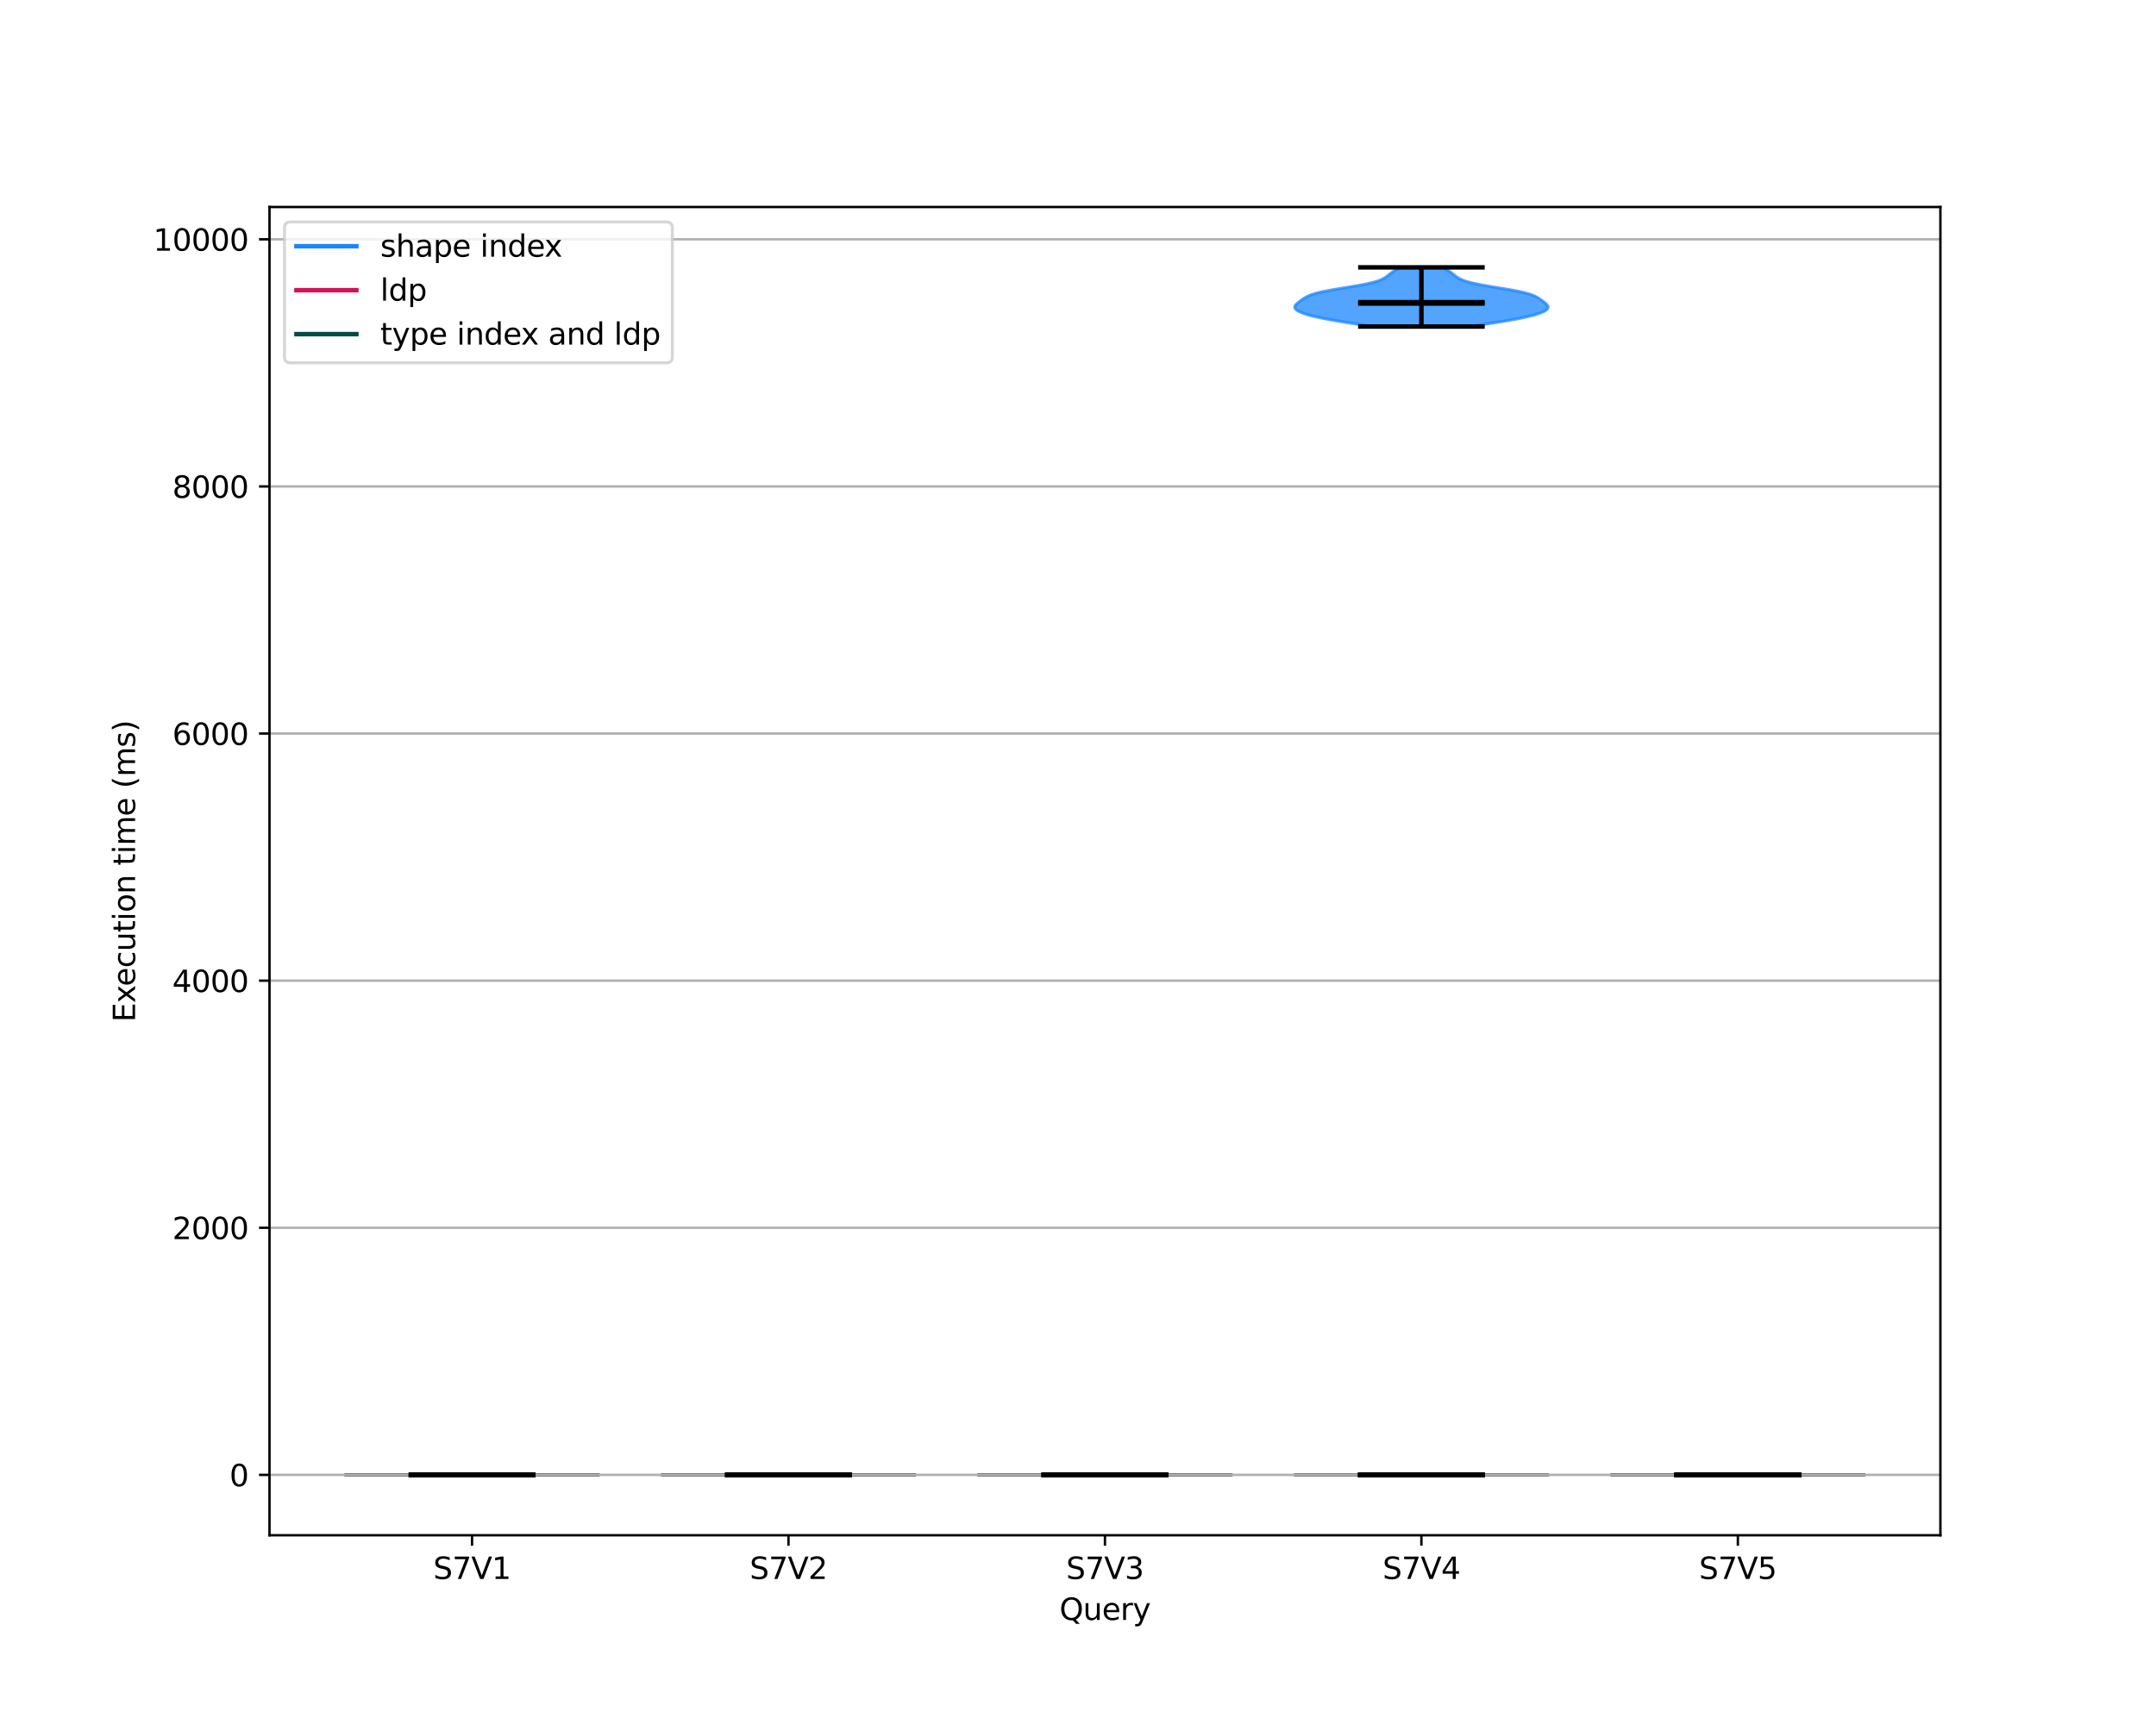 <?xml version="1.0" encoding="utf-8" standalone="no"?>
<!DOCTYPE svg PUBLIC "-//W3C//DTD SVG 1.1//EN"
  "http://www.w3.org/Graphics/SVG/1.1/DTD/svg11.dtd">
<svg xmlns:xlink="http://www.w3.org/1999/xlink" width="720pt" height="576pt" viewBox="0 0 720 576" xmlns="http://www.w3.org/2000/svg" version="1.1">
 <defs>
  <style type="text/css">*{stroke-linejoin: round; stroke-linecap: butt}</style>
 </defs>
 <g id="figure_1">
  <g id="patch_1">
   <path d="M 0 576 
L 720 576 
L 720 0 
L 0 0 
z
" style="fill: #ffffff"/>
  </g>
  <g id="axes_1">
   <g id="patch_2">
    <path d="M 90 512.64 
L 648 512.64 
L 648 69.12 
L 90 69.12 
z
" style="fill: #ffffff"/>
   </g>
   <g id="FillBetweenPolyCollection_1">
    <defs>
     <path id="m7698d8e082" d="M 199.909 -83.52 
L 115.364 -83.52 
L 115.364 -83.52 
L 115.364 -83.52 
L 115.364 -83.52 
L 115.364 -83.52 
L 115.364 -83.52 
L 115.364 -83.52 
L 115.364 -83.52 
L 115.364 -83.52 
L 115.364 -83.52 
L 115.364 -83.52 
L 115.364 -83.52 
L 115.364 -83.52 
L 115.364 -83.52 
L 115.364 -83.52 
L 115.364 -83.52 
L 115.364 -83.52 
L 115.364 -83.52 
L 115.364 -83.52 
L 115.364 -83.52 
L 115.364 -83.52 
L 115.364 -83.52 
L 115.364 -83.52 
L 115.364 -83.52 
L 115.364 -83.52 
L 115.364 -83.52 
L 115.364 -83.52 
L 115.364 -83.52 
L 115.364 -83.52 
L 115.364 -83.52 
L 115.364 -83.52 
L 115.364 -83.52 
L 115.364 -83.52 
L 115.364 -83.52 
L 115.364 -83.52 
L 115.364 -83.52 
L 115.364 -83.52 
L 115.364 -83.52 
L 115.364 -83.52 
L 115.364 -83.52 
L 115.364 -83.52 
L 115.364 -83.52 
L 115.364 -83.52 
L 115.364 -83.52 
L 115.364 -83.52 
L 115.364 -83.52 
L 115.364 -83.52 
L 115.364 -83.52 
L 115.364 -83.52 
L 115.364 -83.52 
L 115.364 -83.52 
L 115.364 -83.52 
L 115.364 -83.52 
L 115.364 -83.52 
L 115.364 -83.52 
L 115.364 -83.52 
L 115.364 -83.52 
L 115.364 -83.52 
L 115.364 -83.52 
L 115.364 -83.52 
L 115.364 -83.52 
L 115.364 -83.52 
L 115.364 -83.52 
L 115.364 -83.52 
L 115.364 -83.52 
L 115.364 -83.52 
L 115.364 -83.52 
L 115.364 -83.52 
L 115.364 -83.52 
L 115.364 -83.52 
L 115.364 -83.52 
L 115.364 -83.52 
L 115.364 -83.52 
L 115.364 -83.52 
L 115.364 -83.52 
L 115.364 -83.52 
L 115.364 -83.52 
L 115.364 -83.52 
L 115.364 -83.52 
L 115.364 -83.52 
L 115.364 -83.52 
L 115.364 -83.52 
L 115.364 -83.52 
L 115.364 -83.52 
L 115.364 -83.52 
L 115.364 -83.52 
L 115.364 -83.52 
L 115.364 -83.52 
L 115.364 -83.52 
L 115.364 -83.52 
L 115.364 -83.52 
L 115.364 -83.52 
L 115.364 -83.52 
L 115.364 -83.52 
L 115.364 -83.52 
L 115.364 -83.52 
L 115.364 -83.52 
L 115.364 -83.52 
L 115.364 -83.52 
L 115.364 -83.52 
L 199.909 -83.52 
L 199.909 -83.52 
L 199.909 -83.52 
L 199.909 -83.52 
L 199.909 -83.52 
L 199.909 -83.52 
L 199.909 -83.52 
L 199.909 -83.52 
L 199.909 -83.52 
L 199.909 -83.52 
L 199.909 -83.52 
L 199.909 -83.52 
L 199.909 -83.52 
L 199.909 -83.52 
L 199.909 -83.52 
L 199.909 -83.52 
L 199.909 -83.52 
L 199.909 -83.52 
L 199.909 -83.52 
L 199.909 -83.52 
L 199.909 -83.52 
L 199.909 -83.52 
L 199.909 -83.52 
L 199.909 -83.52 
L 199.909 -83.52 
L 199.909 -83.52 
L 199.909 -83.52 
L 199.909 -83.52 
L 199.909 -83.52 
L 199.909 -83.52 
L 199.909 -83.52 
L 199.909 -83.52 
L 199.909 -83.52 
L 199.909 -83.52 
L 199.909 -83.52 
L 199.909 -83.52 
L 199.909 -83.52 
L 199.909 -83.52 
L 199.909 -83.52 
L 199.909 -83.52 
L 199.909 -83.52 
L 199.909 -83.52 
L 199.909 -83.52 
L 199.909 -83.52 
L 199.909 -83.52 
L 199.909 -83.52 
L 199.909 -83.52 
L 199.909 -83.52 
L 199.909 -83.52 
L 199.909 -83.52 
L 199.909 -83.52 
L 199.909 -83.52 
L 199.909 -83.52 
L 199.909 -83.52 
L 199.909 -83.52 
L 199.909 -83.52 
L 199.909 -83.52 
L 199.909 -83.52 
L 199.909 -83.52 
L 199.909 -83.52 
L 199.909 -83.52 
L 199.909 -83.52 
L 199.909 -83.52 
L 199.909 -83.52 
L 199.909 -83.52 
L 199.909 -83.52 
L 199.909 -83.52 
L 199.909 -83.52 
L 199.909 -83.52 
L 199.909 -83.52 
L 199.909 -83.52 
L 199.909 -83.52 
L 199.909 -83.52 
L 199.909 -83.52 
L 199.909 -83.52 
L 199.909 -83.52 
L 199.909 -83.52 
L 199.909 -83.52 
L 199.909 -83.52 
L 199.909 -83.52 
L 199.909 -83.52 
L 199.909 -83.52 
L 199.909 -83.52 
L 199.909 -83.52 
L 199.909 -83.52 
L 199.909 -83.52 
L 199.909 -83.52 
L 199.909 -83.52 
L 199.909 -83.52 
L 199.909 -83.52 
L 199.909 -83.52 
L 199.909 -83.52 
L 199.909 -83.52 
L 199.909 -83.52 
L 199.909 -83.52 
L 199.909 -83.52 
L 199.909 -83.52 
L 199.909 -83.52 
L 199.909 -83.52 
L 199.909 -83.52 
L 199.909 -83.52 
z
" style="stroke: #1a85ff; stroke-opacity: 0.75"/>
    </defs>
    <g clip-path="url(#pbcacc07095)">
     <use xlink:href="#m7698d8e082" x="0" y="576" style="fill: #1a85ff; fill-opacity: 0.75; stroke: #1a85ff; stroke-opacity: 0.75"/>
    </g>
   </g>
   <g id="FillBetweenPolyCollection_2">
    <defs>
     <path id="m0335205a3c" d="M 305.591 -83.52 
L 221.045 -83.52 
L 221.045 -83.52 
L 221.045 -83.52 
L 221.045 -83.52 
L 221.045 -83.52 
L 221.045 -83.52 
L 221.045 -83.52 
L 221.045 -83.52 
L 221.045 -83.52 
L 221.045 -83.52 
L 221.045 -83.52 
L 221.045 -83.52 
L 221.045 -83.52 
L 221.045 -83.52 
L 221.045 -83.52 
L 221.045 -83.52 
L 221.045 -83.52 
L 221.045 -83.52 
L 221.045 -83.52 
L 221.045 -83.52 
L 221.045 -83.52 
L 221.045 -83.52 
L 221.045 -83.52 
L 221.045 -83.52 
L 221.045 -83.52 
L 221.045 -83.52 
L 221.045 -83.52 
L 221.045 -83.52 
L 221.045 -83.52 
L 221.045 -83.52 
L 221.045 -83.52 
L 221.045 -83.52 
L 221.045 -83.52 
L 221.045 -83.52 
L 221.045 -83.52 
L 221.045 -83.52 
L 221.045 -83.52 
L 221.045 -83.52 
L 221.045 -83.52 
L 221.045 -83.52 
L 221.045 -83.52 
L 221.045 -83.52 
L 221.045 -83.52 
L 221.045 -83.52 
L 221.045 -83.52 
L 221.045 -83.52 
L 221.045 -83.52 
L 221.045 -83.52 
L 221.045 -83.52 
L 221.045 -83.52 
L 221.045 -83.52 
L 221.045 -83.52 
L 221.045 -83.52 
L 221.045 -83.52 
L 221.045 -83.52 
L 221.045 -83.52 
L 221.045 -83.52 
L 221.045 -83.52 
L 221.045 -83.52 
L 221.045 -83.52 
L 221.045 -83.52 
L 221.045 -83.52 
L 221.045 -83.52 
L 221.045 -83.52 
L 221.045 -83.52 
L 221.045 -83.52 
L 221.045 -83.52 
L 221.045 -83.52 
L 221.045 -83.52 
L 221.045 -83.52 
L 221.045 -83.52 
L 221.045 -83.52 
L 221.045 -83.52 
L 221.045 -83.52 
L 221.045 -83.52 
L 221.045 -83.52 
L 221.045 -83.52 
L 221.045 -83.52 
L 221.045 -83.52 
L 221.045 -83.52 
L 221.045 -83.52 
L 221.045 -83.52 
L 221.045 -83.52 
L 221.045 -83.52 
L 221.045 -83.52 
L 221.045 -83.52 
L 221.045 -83.52 
L 221.045 -83.52 
L 221.045 -83.52 
L 221.045 -83.52 
L 221.045 -83.52 
L 221.045 -83.52 
L 221.045 -83.52 
L 221.045 -83.52 
L 221.045 -83.52 
L 221.045 -83.52 
L 221.045 -83.52 
L 221.045 -83.52 
L 221.045 -83.52 
L 221.045 -83.52 
L 305.591 -83.52 
L 305.591 -83.52 
L 305.591 -83.52 
L 305.591 -83.52 
L 305.591 -83.52 
L 305.591 -83.52 
L 305.591 -83.52 
L 305.591 -83.52 
L 305.591 -83.52 
L 305.591 -83.52 
L 305.591 -83.52 
L 305.591 -83.52 
L 305.591 -83.52 
L 305.591 -83.52 
L 305.591 -83.52 
L 305.591 -83.52 
L 305.591 -83.52 
L 305.591 -83.52 
L 305.591 -83.52 
L 305.591 -83.52 
L 305.591 -83.52 
L 305.591 -83.52 
L 305.591 -83.52 
L 305.591 -83.52 
L 305.591 -83.52 
L 305.591 -83.52 
L 305.591 -83.52 
L 305.591 -83.52 
L 305.591 -83.52 
L 305.591 -83.52 
L 305.591 -83.52 
L 305.591 -83.52 
L 305.591 -83.52 
L 305.591 -83.52 
L 305.591 -83.52 
L 305.591 -83.52 
L 305.591 -83.52 
L 305.591 -83.52 
L 305.591 -83.52 
L 305.591 -83.52 
L 305.591 -83.52 
L 305.591 -83.52 
L 305.591 -83.52 
L 305.591 -83.52 
L 305.591 -83.52 
L 305.591 -83.52 
L 305.591 -83.52 
L 305.591 -83.52 
L 305.591 -83.52 
L 305.591 -83.52 
L 305.591 -83.52 
L 305.591 -83.52 
L 305.591 -83.52 
L 305.591 -83.52 
L 305.591 -83.52 
L 305.591 -83.52 
L 305.591 -83.52 
L 305.591 -83.52 
L 305.591 -83.52 
L 305.591 -83.52 
L 305.591 -83.52 
L 305.591 -83.52 
L 305.591 -83.52 
L 305.591 -83.52 
L 305.591 -83.52 
L 305.591 -83.52 
L 305.591 -83.52 
L 305.591 -83.52 
L 305.591 -83.52 
L 305.591 -83.52 
L 305.591 -83.52 
L 305.591 -83.52 
L 305.591 -83.52 
L 305.591 -83.52 
L 305.591 -83.52 
L 305.591 -83.52 
L 305.591 -83.52 
L 305.591 -83.52 
L 305.591 -83.52 
L 305.591 -83.52 
L 305.591 -83.52 
L 305.591 -83.52 
L 305.591 -83.52 
L 305.591 -83.52 
L 305.591 -83.52 
L 305.591 -83.52 
L 305.591 -83.52 
L 305.591 -83.52 
L 305.591 -83.52 
L 305.591 -83.52 
L 305.591 -83.52 
L 305.591 -83.52 
L 305.591 -83.52 
L 305.591 -83.52 
L 305.591 -83.52 
L 305.591 -83.52 
L 305.591 -83.52 
L 305.591 -83.52 
L 305.591 -83.52 
L 305.591 -83.52 
L 305.591 -83.52 
z
" style="stroke: #1a85ff; stroke-opacity: 0.75"/>
    </defs>
    <g clip-path="url(#pbcacc07095)">
     <use xlink:href="#m0335205a3c" x="0" y="576" style="fill: #1a85ff; fill-opacity: 0.75; stroke: #1a85ff; stroke-opacity: 0.75"/>
    </g>
   </g>
   <g id="FillBetweenPolyCollection_3">
    <defs>
     <path id="mba4628c6c7" d="M 411.273 -83.52 
L 326.727 -83.52 
L 326.727 -83.52 
L 326.727 -83.52 
L 326.727 -83.52 
L 326.727 -83.52 
L 326.727 -83.52 
L 326.727 -83.52 
L 326.727 -83.52 
L 326.727 -83.52 
L 326.727 -83.52 
L 326.727 -83.52 
L 326.727 -83.52 
L 326.727 -83.52 
L 326.727 -83.52 
L 326.727 -83.52 
L 326.727 -83.52 
L 326.727 -83.52 
L 326.727 -83.52 
L 326.727 -83.52 
L 326.727 -83.52 
L 326.727 -83.52 
L 326.727 -83.52 
L 326.727 -83.52 
L 326.727 -83.52 
L 326.727 -83.52 
L 326.727 -83.52 
L 326.727 -83.52 
L 326.727 -83.52 
L 326.727 -83.52 
L 326.727 -83.52 
L 326.727 -83.52 
L 326.727 -83.52 
L 326.727 -83.52 
L 326.727 -83.52 
L 326.727 -83.52 
L 326.727 -83.52 
L 326.727 -83.52 
L 326.727 -83.52 
L 326.727 -83.52 
L 326.727 -83.52 
L 326.727 -83.52 
L 326.727 -83.52 
L 326.727 -83.52 
L 326.727 -83.52 
L 326.727 -83.52 
L 326.727 -83.52 
L 326.727 -83.52 
L 326.727 -83.52 
L 326.727 -83.52 
L 326.727 -83.52 
L 326.727 -83.52 
L 326.727 -83.52 
L 326.727 -83.52 
L 326.727 -83.52 
L 326.727 -83.52 
L 326.727 -83.52 
L 326.727 -83.52 
L 326.727 -83.52 
L 326.727 -83.52 
L 326.727 -83.52 
L 326.727 -83.52 
L 326.727 -83.52 
L 326.727 -83.52 
L 326.727 -83.52 
L 326.727 -83.52 
L 326.727 -83.52 
L 326.727 -83.52 
L 326.727 -83.52 
L 326.727 -83.52 
L 326.727 -83.52 
L 326.727 -83.52 
L 326.727 -83.52 
L 326.727 -83.52 
L 326.727 -83.52 
L 326.727 -83.52 
L 326.727 -83.52 
L 326.727 -83.52 
L 326.727 -83.52 
L 326.727 -83.52 
L 326.727 -83.52 
L 326.727 -83.52 
L 326.727 -83.52 
L 326.727 -83.52 
L 326.727 -83.52 
L 326.727 -83.52 
L 326.727 -83.52 
L 326.727 -83.52 
L 326.727 -83.52 
L 326.727 -83.52 
L 326.727 -83.52 
L 326.727 -83.52 
L 326.727 -83.52 
L 326.727 -83.52 
L 326.727 -83.52 
L 326.727 -83.52 
L 326.727 -83.52 
L 326.727 -83.52 
L 326.727 -83.52 
L 326.727 -83.52 
L 326.727 -83.52 
L 411.273 -83.52 
L 411.273 -83.52 
L 411.273 -83.52 
L 411.273 -83.52 
L 411.273 -83.52 
L 411.273 -83.52 
L 411.273 -83.52 
L 411.273 -83.52 
L 411.273 -83.52 
L 411.273 -83.52 
L 411.273 -83.52 
L 411.273 -83.52 
L 411.273 -83.52 
L 411.273 -83.52 
L 411.273 -83.52 
L 411.273 -83.52 
L 411.273 -83.52 
L 411.273 -83.52 
L 411.273 -83.52 
L 411.273 -83.52 
L 411.273 -83.52 
L 411.273 -83.52 
L 411.273 -83.52 
L 411.273 -83.52 
L 411.273 -83.52 
L 411.273 -83.52 
L 411.273 -83.52 
L 411.273 -83.52 
L 411.273 -83.52 
L 411.273 -83.52 
L 411.273 -83.52 
L 411.273 -83.52 
L 411.273 -83.52 
L 411.273 -83.52 
L 411.273 -83.52 
L 411.273 -83.52 
L 411.273 -83.52 
L 411.273 -83.52 
L 411.273 -83.52 
L 411.273 -83.52 
L 411.273 -83.52 
L 411.273 -83.52 
L 411.273 -83.52 
L 411.273 -83.52 
L 411.273 -83.52 
L 411.273 -83.52 
L 411.273 -83.52 
L 411.273 -83.52 
L 411.273 -83.52 
L 411.273 -83.52 
L 411.273 -83.52 
L 411.273 -83.52 
L 411.273 -83.52 
L 411.273 -83.52 
L 411.273 -83.52 
L 411.273 -83.52 
L 411.273 -83.52 
L 411.273 -83.52 
L 411.273 -83.52 
L 411.273 -83.52 
L 411.273 -83.52 
L 411.273 -83.52 
L 411.273 -83.52 
L 411.273 -83.52 
L 411.273 -83.52 
L 411.273 -83.52 
L 411.273 -83.52 
L 411.273 -83.52 
L 411.273 -83.52 
L 411.273 -83.52 
L 411.273 -83.52 
L 411.273 -83.52 
L 411.273 -83.52 
L 411.273 -83.52 
L 411.273 -83.52 
L 411.273 -83.52 
L 411.273 -83.52 
L 411.273 -83.52 
L 411.273 -83.52 
L 411.273 -83.52 
L 411.273 -83.52 
L 411.273 -83.52 
L 411.273 -83.52 
L 411.273 -83.52 
L 411.273 -83.52 
L 411.273 -83.52 
L 411.273 -83.52 
L 411.273 -83.52 
L 411.273 -83.52 
L 411.273 -83.52 
L 411.273 -83.52 
L 411.273 -83.52 
L 411.273 -83.52 
L 411.273 -83.52 
L 411.273 -83.52 
L 411.273 -83.52 
L 411.273 -83.52 
L 411.273 -83.52 
L 411.273 -83.52 
L 411.273 -83.52 
L 411.273 -83.52 
z
" style="stroke: #1a85ff; stroke-opacity: 0.75"/>
    </defs>
    <g clip-path="url(#pbcacc07095)">
     <use xlink:href="#mba4628c6c7" x="0" y="576" style="fill: #1a85ff; fill-opacity: 0.75; stroke: #1a85ff; stroke-opacity: 0.75"/>
    </g>
   </g>
   <g id="FillBetweenPolyCollection_4">
    <defs>
     <path id="mdc69b4e7d1" d="M 490.845 -466.968 
L 458.518 -466.968 
L 457.252 -467.168 
L 455.967 -467.367 
L 454.671 -467.567 
L 453.372 -467.766 
L 452.075 -467.966 
L 450.79 -468.165 
L 449.523 -468.365 
L 448.279 -468.564 
L 447.065 -468.764 
L 445.885 -468.963 
L 444.745 -469.163 
L 443.647 -469.362 
L 442.594 -469.562 
L 441.589 -469.761 
L 440.633 -469.961 
L 439.726 -470.16 
L 438.871 -470.36 
L 438.067 -470.559 
L 437.315 -470.759 
L 436.614 -470.958 
L 435.965 -471.158 
L 435.369 -471.358 
L 434.826 -471.557 
L 434.336 -471.757 
L 433.901 -471.956 
L 433.52 -472.156 
L 433.196 -472.355 
L 432.927 -472.555 
L 432.715 -472.754 
L 432.559 -472.954 
L 432.457 -473.153 
L 432.409 -473.353 
L 432.412 -473.552 
L 432.462 -473.752 
L 432.557 -473.951 
L 432.69 -474.151 
L 432.858 -474.35 
L 433.055 -474.55 
L 433.275 -474.749 
L 433.513 -474.949 
L 433.765 -475.148 
L 434.027 -475.348 
L 434.296 -475.547 
L 434.571 -475.747 
L 434.853 -475.946 
L 435.143 -476.146 
L 435.444 -476.345 
L 435.763 -476.545 
L 436.105 -476.744 
L 436.479 -476.944 
L 436.893 -477.143 
L 437.355 -477.343 
L 437.873 -477.542 
L 438.455 -477.742 
L 439.107 -477.941 
L 439.834 -478.141 
L 440.638 -478.34 
L 441.519 -478.54 
L 442.474 -478.739 
L 443.498 -478.939 
L 444.584 -479.139 
L 445.721 -479.338 
L 446.897 -479.538 
L 448.101 -479.737 
L 449.316 -479.937 
L 450.528 -480.136 
L 451.724 -480.336 
L 452.889 -480.535 
L 454.011 -480.735 
L 455.08 -480.934 
L 456.085 -481.134 
L 457.021 -481.333 
L 457.884 -481.533 
L 458.67 -481.732 
L 459.381 -481.932 
L 460.019 -482.131 
L 460.588 -482.331 
L 461.092 -482.53 
L 461.539 -482.73 
L 461.937 -482.929 
L 462.292 -483.129 
L 462.612 -483.328 
L 462.906 -483.528 
L 463.18 -483.727 
L 463.44 -483.927 
L 463.693 -484.126 
L 463.944 -484.326 
L 464.197 -484.525 
L 464.455 -484.725 
L 464.721 -484.924 
L 464.996 -485.124 
L 465.283 -485.323 
L 465.582 -485.523 
L 465.893 -485.722 
L 466.216 -485.922 
L 466.551 -486.121 
L 466.896 -486.321 
L 467.252 -486.52 
L 467.616 -486.72 
L 481.747 -486.72 
L 481.747 -486.72 
L 482.112 -486.52 
L 482.467 -486.321 
L 482.813 -486.121 
L 483.148 -485.922 
L 483.471 -485.722 
L 483.782 -485.523 
L 484.08 -485.323 
L 484.367 -485.124 
L 484.643 -484.924 
L 484.909 -484.725 
L 485.167 -484.525 
L 485.419 -484.326 
L 485.67 -484.126 
L 485.923 -483.927 
L 486.184 -483.727 
L 486.458 -483.528 
L 486.751 -483.328 
L 487.072 -483.129 
L 487.427 -482.929 
L 487.824 -482.73 
L 488.272 -482.53 
L 488.776 -482.331 
L 489.345 -482.131 
L 489.982 -481.932 
L 490.693 -481.732 
L 491.48 -481.533 
L 492.342 -481.333 
L 493.278 -481.134 
L 494.284 -480.934 
L 495.352 -480.735 
L 496.474 -480.535 
L 497.639 -480.336 
L 498.835 -480.136 
L 500.048 -479.937 
L 501.263 -479.737 
L 502.466 -479.538 
L 503.643 -479.338 
L 504.78 -479.139 
L 505.865 -478.939 
L 506.89 -478.739 
L 507.845 -478.54 
L 508.725 -478.34 
L 509.529 -478.141 
L 510.256 -477.941 
L 510.909 -477.742 
L 511.491 -477.542 
L 512.009 -477.343 
L 512.471 -477.143 
L 512.884 -476.944 
L 513.258 -476.744 
L 513.601 -476.545 
L 513.919 -476.345 
L 514.221 -476.146 
L 514.511 -475.946 
L 514.792 -475.747 
L 515.067 -475.547 
L 515.337 -475.348 
L 515.598 -475.148 
L 515.85 -474.949 
L 516.089 -474.749 
L 516.309 -474.55 
L 516.505 -474.35 
L 516.673 -474.151 
L 516.807 -473.951 
L 516.901 -473.752 
L 516.952 -473.552 
L 516.955 -473.353 
L 516.906 -473.153 
L 516.805 -472.954 
L 516.649 -472.754 
L 516.436 -472.555 
L 516.168 -472.355 
L 515.843 -472.156 
L 515.463 -471.956 
L 515.028 -471.757 
L 514.538 -471.557 
L 513.995 -471.358 
L 513.399 -471.158 
L 512.75 -470.958 
L 512.049 -470.759 
L 511.297 -470.559 
L 510.493 -470.36 
L 509.637 -470.16 
L 508.731 -469.961 
L 507.775 -469.761 
L 506.77 -469.562 
L 505.717 -469.362 
L 504.619 -469.163 
L 503.478 -468.963 
L 502.299 -468.764 
L 501.085 -468.564 
L 499.841 -468.365 
L 498.573 -468.165 
L 497.288 -467.966 
L 495.992 -467.766 
L 494.692 -467.567 
L 493.396 -467.367 
L 492.111 -467.168 
L 490.845 -466.968 
z
" style="stroke: #1a85ff; stroke-opacity: 0.75"/>
    </defs>
    <g clip-path="url(#pbcacc07095)">
     <use xlink:href="#mdc69b4e7d1" x="0" y="576" style="fill: #1a85ff; fill-opacity: 0.75; stroke: #1a85ff; stroke-opacity: 0.75"/>
    </g>
   </g>
   <g id="FillBetweenPolyCollection_5">
    <defs>
     <path id="mc884aa6988" d="M 622.636 -83.52 
L 538.091 -83.52 
L 538.091 -83.52 
L 538.091 -83.52 
L 538.091 -83.52 
L 538.091 -83.52 
L 538.091 -83.52 
L 538.091 -83.52 
L 538.091 -83.52 
L 538.091 -83.52 
L 538.091 -83.52 
L 538.091 -83.52 
L 538.091 -83.52 
L 538.091 -83.52 
L 538.091 -83.52 
L 538.091 -83.52 
L 538.091 -83.52 
L 538.091 -83.52 
L 538.091 -83.52 
L 538.091 -83.52 
L 538.091 -83.52 
L 538.091 -83.52 
L 538.091 -83.52 
L 538.091 -83.52 
L 538.091 -83.52 
L 538.091 -83.52 
L 538.091 -83.52 
L 538.091 -83.52 
L 538.091 -83.52 
L 538.091 -83.52 
L 538.091 -83.52 
L 538.091 -83.52 
L 538.091 -83.52 
L 538.091 -83.52 
L 538.091 -83.52 
L 538.091 -83.52 
L 538.091 -83.52 
L 538.091 -83.52 
L 538.091 -83.52 
L 538.091 -83.52 
L 538.091 -83.52 
L 538.091 -83.52 
L 538.091 -83.52 
L 538.091 -83.52 
L 538.091 -83.52 
L 538.091 -83.52 
L 538.091 -83.52 
L 538.091 -83.52 
L 538.091 -83.52 
L 538.091 -83.52 
L 538.091 -83.52 
L 538.091 -83.52 
L 538.091 -83.52 
L 538.091 -83.52 
L 538.091 -83.52 
L 538.091 -83.52 
L 538.091 -83.52 
L 538.091 -83.52 
L 538.091 -83.52 
L 538.091 -83.52 
L 538.091 -83.52 
L 538.091 -83.52 
L 538.091 -83.52 
L 538.091 -83.52 
L 538.091 -83.52 
L 538.091 -83.52 
L 538.091 -83.52 
L 538.091 -83.52 
L 538.091 -83.52 
L 538.091 -83.52 
L 538.091 -83.52 
L 538.091 -83.52 
L 538.091 -83.52 
L 538.091 -83.52 
L 538.091 -83.52 
L 538.091 -83.52 
L 538.091 -83.52 
L 538.091 -83.52 
L 538.091 -83.52 
L 538.091 -83.52 
L 538.091 -83.52 
L 538.091 -83.52 
L 538.091 -83.52 
L 538.091 -83.52 
L 538.091 -83.52 
L 538.091 -83.52 
L 538.091 -83.52 
L 538.091 -83.52 
L 538.091 -83.52 
L 538.091 -83.52 
L 538.091 -83.52 
L 538.091 -83.52 
L 538.091 -83.52 
L 538.091 -83.52 
L 538.091 -83.52 
L 538.091 -83.52 
L 538.091 -83.52 
L 538.091 -83.52 
L 538.091 -83.52 
L 538.091 -83.52 
L 538.091 -83.52 
L 622.636 -83.52 
L 622.636 -83.52 
L 622.636 -83.52 
L 622.636 -83.52 
L 622.636 -83.52 
L 622.636 -83.52 
L 622.636 -83.52 
L 622.636 -83.52 
L 622.636 -83.52 
L 622.636 -83.52 
L 622.636 -83.52 
L 622.636 -83.52 
L 622.636 -83.52 
L 622.636 -83.52 
L 622.636 -83.52 
L 622.636 -83.52 
L 622.636 -83.52 
L 622.636 -83.52 
L 622.636 -83.52 
L 622.636 -83.52 
L 622.636 -83.52 
L 622.636 -83.52 
L 622.636 -83.52 
L 622.636 -83.52 
L 622.636 -83.52 
L 622.636 -83.52 
L 622.636 -83.52 
L 622.636 -83.52 
L 622.636 -83.52 
L 622.636 -83.52 
L 622.636 -83.52 
L 622.636 -83.52 
L 622.636 -83.52 
L 622.636 -83.52 
L 622.636 -83.52 
L 622.636 -83.52 
L 622.636 -83.52 
L 622.636 -83.52 
L 622.636 -83.52 
L 622.636 -83.52 
L 622.636 -83.52 
L 622.636 -83.52 
L 622.636 -83.52 
L 622.636 -83.52 
L 622.636 -83.52 
L 622.636 -83.52 
L 622.636 -83.52 
L 622.636 -83.52 
L 622.636 -83.52 
L 622.636 -83.52 
L 622.636 -83.52 
L 622.636 -83.52 
L 622.636 -83.52 
L 622.636 -83.52 
L 622.636 -83.52 
L 622.636 -83.52 
L 622.636 -83.52 
L 622.636 -83.52 
L 622.636 -83.52 
L 622.636 -83.52 
L 622.636 -83.52 
L 622.636 -83.52 
L 622.636 -83.52 
L 622.636 -83.52 
L 622.636 -83.52 
L 622.636 -83.52 
L 622.636 -83.52 
L 622.636 -83.52 
L 622.636 -83.52 
L 622.636 -83.52 
L 622.636 -83.52 
L 622.636 -83.52 
L 622.636 -83.52 
L 622.636 -83.52 
L 622.636 -83.52 
L 622.636 -83.52 
L 622.636 -83.52 
L 622.636 -83.52 
L 622.636 -83.52 
L 622.636 -83.52 
L 622.636 -83.52 
L 622.636 -83.52 
L 622.636 -83.52 
L 622.636 -83.52 
L 622.636 -83.52 
L 622.636 -83.52 
L 622.636 -83.52 
L 622.636 -83.52 
L 622.636 -83.52 
L 622.636 -83.52 
L 622.636 -83.52 
L 622.636 -83.52 
L 622.636 -83.52 
L 622.636 -83.52 
L 622.636 -83.52 
L 622.636 -83.52 
L 622.636 -83.52 
L 622.636 -83.52 
L 622.636 -83.52 
L 622.636 -83.52 
L 622.636 -83.52 
z
" style="stroke: #1a85ff; stroke-opacity: 0.75"/>
    </defs>
    <g clip-path="url(#pbcacc07095)">
     <use xlink:href="#mc884aa6988" x="0" y="576" style="fill: #1a85ff; fill-opacity: 0.75; stroke: #1a85ff; stroke-opacity: 0.75"/>
    </g>
   </g>
   <g id="FillBetweenPolyCollection_6">
    <defs>
     <path id="m6c6bdd638b" d="M 199.909 -83.52 
L 115.364 -83.52 
L 115.364 -83.52 
L 115.364 -83.52 
L 115.364 -83.52 
L 115.364 -83.52 
L 115.364 -83.52 
L 115.364 -83.52 
L 115.364 -83.52 
L 115.364 -83.52 
L 115.364 -83.52 
L 115.364 -83.52 
L 115.364 -83.52 
L 115.364 -83.52 
L 115.364 -83.52 
L 115.364 -83.52 
L 115.364 -83.52 
L 115.364 -83.52 
L 115.364 -83.52 
L 115.364 -83.52 
L 115.364 -83.52 
L 115.364 -83.52 
L 115.364 -83.52 
L 115.364 -83.52 
L 115.364 -83.52 
L 115.364 -83.52 
L 115.364 -83.52 
L 115.364 -83.52 
L 115.364 -83.52 
L 115.364 -83.52 
L 115.364 -83.52 
L 115.364 -83.52 
L 115.364 -83.52 
L 115.364 -83.52 
L 115.364 -83.52 
L 115.364 -83.52 
L 115.364 -83.52 
L 115.364 -83.52 
L 115.364 -83.52 
L 115.364 -83.52 
L 115.364 -83.52 
L 115.364 -83.52 
L 115.364 -83.52 
L 115.364 -83.52 
L 115.364 -83.52 
L 115.364 -83.52 
L 115.364 -83.52 
L 115.364 -83.52 
L 115.364 -83.52 
L 115.364 -83.52 
L 115.364 -83.52 
L 115.364 -83.52 
L 115.364 -83.52 
L 115.364 -83.52 
L 115.364 -83.52 
L 115.364 -83.52 
L 115.364 -83.52 
L 115.364 -83.52 
L 115.364 -83.52 
L 115.364 -83.52 
L 115.364 -83.52 
L 115.364 -83.52 
L 115.364 -83.52 
L 115.364 -83.52 
L 115.364 -83.52 
L 115.364 -83.52 
L 115.364 -83.52 
L 115.364 -83.52 
L 115.364 -83.52 
L 115.364 -83.52 
L 115.364 -83.52 
L 115.364 -83.52 
L 115.364 -83.52 
L 115.364 -83.52 
L 115.364 -83.52 
L 115.364 -83.52 
L 115.364 -83.52 
L 115.364 -83.52 
L 115.364 -83.52 
L 115.364 -83.52 
L 115.364 -83.52 
L 115.364 -83.52 
L 115.364 -83.52 
L 115.364 -83.52 
L 115.364 -83.52 
L 115.364 -83.52 
L 115.364 -83.52 
L 115.364 -83.52 
L 115.364 -83.52 
L 115.364 -83.52 
L 115.364 -83.52 
L 115.364 -83.52 
L 115.364 -83.52 
L 115.364 -83.52 
L 115.364 -83.52 
L 115.364 -83.52 
L 115.364 -83.52 
L 115.364 -83.52 
L 115.364 -83.52 
L 115.364 -83.52 
L 115.364 -83.52 
L 199.909 -83.52 
L 199.909 -83.52 
L 199.909 -83.52 
L 199.909 -83.52 
L 199.909 -83.52 
L 199.909 -83.52 
L 199.909 -83.52 
L 199.909 -83.52 
L 199.909 -83.52 
L 199.909 -83.52 
L 199.909 -83.52 
L 199.909 -83.52 
L 199.909 -83.52 
L 199.909 -83.52 
L 199.909 -83.52 
L 199.909 -83.52 
L 199.909 -83.52 
L 199.909 -83.52 
L 199.909 -83.52 
L 199.909 -83.52 
L 199.909 -83.52 
L 199.909 -83.52 
L 199.909 -83.52 
L 199.909 -83.52 
L 199.909 -83.52 
L 199.909 -83.52 
L 199.909 -83.52 
L 199.909 -83.52 
L 199.909 -83.52 
L 199.909 -83.52 
L 199.909 -83.52 
L 199.909 -83.52 
L 199.909 -83.52 
L 199.909 -83.52 
L 199.909 -83.52 
L 199.909 -83.52 
L 199.909 -83.52 
L 199.909 -83.52 
L 199.909 -83.52 
L 199.909 -83.52 
L 199.909 -83.52 
L 199.909 -83.52 
L 199.909 -83.52 
L 199.909 -83.52 
L 199.909 -83.52 
L 199.909 -83.52 
L 199.909 -83.52 
L 199.909 -83.52 
L 199.909 -83.52 
L 199.909 -83.52 
L 199.909 -83.52 
L 199.909 -83.52 
L 199.909 -83.52 
L 199.909 -83.52 
L 199.909 -83.52 
L 199.909 -83.52 
L 199.909 -83.52 
L 199.909 -83.52 
L 199.909 -83.52 
L 199.909 -83.52 
L 199.909 -83.52 
L 199.909 -83.52 
L 199.909 -83.52 
L 199.909 -83.52 
L 199.909 -83.52 
L 199.909 -83.52 
L 199.909 -83.52 
L 199.909 -83.52 
L 199.909 -83.52 
L 199.909 -83.52 
L 199.909 -83.52 
L 199.909 -83.52 
L 199.909 -83.52 
L 199.909 -83.52 
L 199.909 -83.52 
L 199.909 -83.52 
L 199.909 -83.52 
L 199.909 -83.52 
L 199.909 -83.52 
L 199.909 -83.52 
L 199.909 -83.52 
L 199.909 -83.52 
L 199.909 -83.52 
L 199.909 -83.52 
L 199.909 -83.52 
L 199.909 -83.52 
L 199.909 -83.52 
L 199.909 -83.52 
L 199.909 -83.52 
L 199.909 -83.52 
L 199.909 -83.52 
L 199.909 -83.52 
L 199.909 -83.52 
L 199.909 -83.52 
L 199.909 -83.52 
L 199.909 -83.52 
L 199.909 -83.52 
L 199.909 -83.52 
L 199.909 -83.52 
L 199.909 -83.52 
L 199.909 -83.52 
z
" style="stroke: #d41159; stroke-opacity: 0.75"/>
    </defs>
    <g clip-path="url(#pbcacc07095)">
     <use xlink:href="#m6c6bdd638b" x="0" y="576" style="fill: #d41159; fill-opacity: 0.75; stroke: #d41159; stroke-opacity: 0.75"/>
    </g>
   </g>
   <g id="FillBetweenPolyCollection_7">
    <defs>
     <path id="m1fbc981531" d="M 305.591 -83.52 
L 221.045 -83.52 
L 221.045 -83.52 
L 221.045 -83.52 
L 221.045 -83.52 
L 221.045 -83.52 
L 221.045 -83.52 
L 221.045 -83.52 
L 221.045 -83.52 
L 221.045 -83.52 
L 221.045 -83.52 
L 221.045 -83.52 
L 221.045 -83.52 
L 221.045 -83.52 
L 221.045 -83.52 
L 221.045 -83.52 
L 221.045 -83.52 
L 221.045 -83.52 
L 221.045 -83.52 
L 221.045 -83.52 
L 221.045 -83.52 
L 221.045 -83.52 
L 221.045 -83.52 
L 221.045 -83.52 
L 221.045 -83.52 
L 221.045 -83.52 
L 221.045 -83.52 
L 221.045 -83.52 
L 221.045 -83.52 
L 221.045 -83.52 
L 221.045 -83.52 
L 221.045 -83.52 
L 221.045 -83.52 
L 221.045 -83.52 
L 221.045 -83.52 
L 221.045 -83.52 
L 221.045 -83.52 
L 221.045 -83.52 
L 221.045 -83.52 
L 221.045 -83.52 
L 221.045 -83.52 
L 221.045 -83.52 
L 221.045 -83.52 
L 221.045 -83.52 
L 221.045 -83.52 
L 221.045 -83.52 
L 221.045 -83.52 
L 221.045 -83.52 
L 221.045 -83.52 
L 221.045 -83.52 
L 221.045 -83.52 
L 221.045 -83.52 
L 221.045 -83.52 
L 221.045 -83.52 
L 221.045 -83.52 
L 221.045 -83.52 
L 221.045 -83.52 
L 221.045 -83.52 
L 221.045 -83.52 
L 221.045 -83.52 
L 221.045 -83.52 
L 221.045 -83.52 
L 221.045 -83.52 
L 221.045 -83.52 
L 221.045 -83.52 
L 221.045 -83.52 
L 221.045 -83.52 
L 221.045 -83.52 
L 221.045 -83.52 
L 221.045 -83.52 
L 221.045 -83.52 
L 221.045 -83.52 
L 221.045 -83.52 
L 221.045 -83.52 
L 221.045 -83.52 
L 221.045 -83.52 
L 221.045 -83.52 
L 221.045 -83.52 
L 221.045 -83.52 
L 221.045 -83.52 
L 221.045 -83.52 
L 221.045 -83.52 
L 221.045 -83.52 
L 221.045 -83.52 
L 221.045 -83.52 
L 221.045 -83.52 
L 221.045 -83.52 
L 221.045 -83.52 
L 221.045 -83.52 
L 221.045 -83.52 
L 221.045 -83.52 
L 221.045 -83.52 
L 221.045 -83.52 
L 221.045 -83.52 
L 221.045 -83.52 
L 221.045 -83.52 
L 221.045 -83.52 
L 221.045 -83.52 
L 221.045 -83.52 
L 221.045 -83.52 
L 221.045 -83.52 
L 305.591 -83.52 
L 305.591 -83.52 
L 305.591 -83.52 
L 305.591 -83.52 
L 305.591 -83.52 
L 305.591 -83.52 
L 305.591 -83.52 
L 305.591 -83.52 
L 305.591 -83.52 
L 305.591 -83.52 
L 305.591 -83.52 
L 305.591 -83.52 
L 305.591 -83.52 
L 305.591 -83.52 
L 305.591 -83.52 
L 305.591 -83.52 
L 305.591 -83.52 
L 305.591 -83.52 
L 305.591 -83.52 
L 305.591 -83.52 
L 305.591 -83.52 
L 305.591 -83.52 
L 305.591 -83.52 
L 305.591 -83.52 
L 305.591 -83.52 
L 305.591 -83.52 
L 305.591 -83.52 
L 305.591 -83.52 
L 305.591 -83.52 
L 305.591 -83.52 
L 305.591 -83.52 
L 305.591 -83.52 
L 305.591 -83.52 
L 305.591 -83.52 
L 305.591 -83.52 
L 305.591 -83.52 
L 305.591 -83.52 
L 305.591 -83.52 
L 305.591 -83.52 
L 305.591 -83.52 
L 305.591 -83.52 
L 305.591 -83.52 
L 305.591 -83.52 
L 305.591 -83.52 
L 305.591 -83.52 
L 305.591 -83.52 
L 305.591 -83.52 
L 305.591 -83.52 
L 305.591 -83.52 
L 305.591 -83.52 
L 305.591 -83.52 
L 305.591 -83.52 
L 305.591 -83.52 
L 305.591 -83.52 
L 305.591 -83.52 
L 305.591 -83.52 
L 305.591 -83.52 
L 305.591 -83.52 
L 305.591 -83.52 
L 305.591 -83.52 
L 305.591 -83.52 
L 305.591 -83.52 
L 305.591 -83.52 
L 305.591 -83.52 
L 305.591 -83.52 
L 305.591 -83.52 
L 305.591 -83.52 
L 305.591 -83.52 
L 305.591 -83.52 
L 305.591 -83.52 
L 305.591 -83.52 
L 305.591 -83.52 
L 305.591 -83.52 
L 305.591 -83.52 
L 305.591 -83.52 
L 305.591 -83.52 
L 305.591 -83.52 
L 305.591 -83.52 
L 305.591 -83.52 
L 305.591 -83.52 
L 305.591 -83.52 
L 305.591 -83.52 
L 305.591 -83.52 
L 305.591 -83.52 
L 305.591 -83.52 
L 305.591 -83.52 
L 305.591 -83.52 
L 305.591 -83.52 
L 305.591 -83.52 
L 305.591 -83.52 
L 305.591 -83.52 
L 305.591 -83.52 
L 305.591 -83.52 
L 305.591 -83.52 
L 305.591 -83.52 
L 305.591 -83.52 
L 305.591 -83.52 
L 305.591 -83.52 
L 305.591 -83.52 
L 305.591 -83.52 
L 305.591 -83.52 
z
" style="stroke: #d41159; stroke-opacity: 0.75"/>
    </defs>
    <g clip-path="url(#pbcacc07095)">
     <use xlink:href="#m1fbc981531" x="0" y="576" style="fill: #d41159; fill-opacity: 0.75; stroke: #d41159; stroke-opacity: 0.75"/>
    </g>
   </g>
   <g id="FillBetweenPolyCollection_8">
    <defs>
     <path id="m131079665c" d="M 411.273 -83.52 
L 326.727 -83.52 
L 326.727 -83.52 
L 326.727 -83.52 
L 326.727 -83.52 
L 326.727 -83.52 
L 326.727 -83.52 
L 326.727 -83.52 
L 326.727 -83.52 
L 326.727 -83.52 
L 326.727 -83.52 
L 326.727 -83.52 
L 326.727 -83.52 
L 326.727 -83.52 
L 326.727 -83.52 
L 326.727 -83.52 
L 326.727 -83.52 
L 326.727 -83.52 
L 326.727 -83.52 
L 326.727 -83.52 
L 326.727 -83.52 
L 326.727 -83.52 
L 326.727 -83.52 
L 326.727 -83.52 
L 326.727 -83.52 
L 326.727 -83.52 
L 326.727 -83.52 
L 326.727 -83.52 
L 326.727 -83.52 
L 326.727 -83.52 
L 326.727 -83.52 
L 326.727 -83.52 
L 326.727 -83.52 
L 326.727 -83.52 
L 326.727 -83.52 
L 326.727 -83.52 
L 326.727 -83.52 
L 326.727 -83.52 
L 326.727 -83.52 
L 326.727 -83.52 
L 326.727 -83.52 
L 326.727 -83.52 
L 326.727 -83.52 
L 326.727 -83.52 
L 326.727 -83.52 
L 326.727 -83.52 
L 326.727 -83.52 
L 326.727 -83.52 
L 326.727 -83.52 
L 326.727 -83.52 
L 326.727 -83.52 
L 326.727 -83.52 
L 326.727 -83.52 
L 326.727 -83.52 
L 326.727 -83.52 
L 326.727 -83.52 
L 326.727 -83.52 
L 326.727 -83.52 
L 326.727 -83.52 
L 326.727 -83.52 
L 326.727 -83.52 
L 326.727 -83.52 
L 326.727 -83.52 
L 326.727 -83.52 
L 326.727 -83.52 
L 326.727 -83.52 
L 326.727 -83.52 
L 326.727 -83.52 
L 326.727 -83.52 
L 326.727 -83.52 
L 326.727 -83.52 
L 326.727 -83.52 
L 326.727 -83.52 
L 326.727 -83.52 
L 326.727 -83.52 
L 326.727 -83.52 
L 326.727 -83.52 
L 326.727 -83.52 
L 326.727 -83.52 
L 326.727 -83.52 
L 326.727 -83.52 
L 326.727 -83.52 
L 326.727 -83.52 
L 326.727 -83.52 
L 326.727 -83.52 
L 326.727 -83.52 
L 326.727 -83.52 
L 326.727 -83.52 
L 326.727 -83.52 
L 326.727 -83.52 
L 326.727 -83.52 
L 326.727 -83.52 
L 326.727 -83.52 
L 326.727 -83.52 
L 326.727 -83.52 
L 326.727 -83.52 
L 326.727 -83.52 
L 326.727 -83.52 
L 326.727 -83.52 
L 326.727 -83.52 
L 326.727 -83.52 
L 411.273 -83.52 
L 411.273 -83.52 
L 411.273 -83.52 
L 411.273 -83.52 
L 411.273 -83.52 
L 411.273 -83.52 
L 411.273 -83.52 
L 411.273 -83.52 
L 411.273 -83.52 
L 411.273 -83.52 
L 411.273 -83.52 
L 411.273 -83.52 
L 411.273 -83.52 
L 411.273 -83.52 
L 411.273 -83.52 
L 411.273 -83.52 
L 411.273 -83.52 
L 411.273 -83.52 
L 411.273 -83.52 
L 411.273 -83.52 
L 411.273 -83.52 
L 411.273 -83.52 
L 411.273 -83.52 
L 411.273 -83.52 
L 411.273 -83.52 
L 411.273 -83.52 
L 411.273 -83.52 
L 411.273 -83.52 
L 411.273 -83.52 
L 411.273 -83.52 
L 411.273 -83.52 
L 411.273 -83.52 
L 411.273 -83.52 
L 411.273 -83.52 
L 411.273 -83.52 
L 411.273 -83.52 
L 411.273 -83.52 
L 411.273 -83.52 
L 411.273 -83.52 
L 411.273 -83.52 
L 411.273 -83.52 
L 411.273 -83.52 
L 411.273 -83.52 
L 411.273 -83.52 
L 411.273 -83.52 
L 411.273 -83.52 
L 411.273 -83.52 
L 411.273 -83.52 
L 411.273 -83.52 
L 411.273 -83.52 
L 411.273 -83.52 
L 411.273 -83.52 
L 411.273 -83.52 
L 411.273 -83.52 
L 411.273 -83.52 
L 411.273 -83.52 
L 411.273 -83.52 
L 411.273 -83.52 
L 411.273 -83.52 
L 411.273 -83.52 
L 411.273 -83.52 
L 411.273 -83.52 
L 411.273 -83.52 
L 411.273 -83.52 
L 411.273 -83.52 
L 411.273 -83.52 
L 411.273 -83.52 
L 411.273 -83.52 
L 411.273 -83.52 
L 411.273 -83.52 
L 411.273 -83.52 
L 411.273 -83.52 
L 411.273 -83.52 
L 411.273 -83.52 
L 411.273 -83.52 
L 411.273 -83.52 
L 411.273 -83.52 
L 411.273 -83.52 
L 411.273 -83.52 
L 411.273 -83.52 
L 411.273 -83.52 
L 411.273 -83.52 
L 411.273 -83.52 
L 411.273 -83.52 
L 411.273 -83.52 
L 411.273 -83.52 
L 411.273 -83.52 
L 411.273 -83.52 
L 411.273 -83.52 
L 411.273 -83.52 
L 411.273 -83.52 
L 411.273 -83.52 
L 411.273 -83.52 
L 411.273 -83.52 
L 411.273 -83.52 
L 411.273 -83.52 
L 411.273 -83.52 
L 411.273 -83.52 
L 411.273 -83.52 
L 411.273 -83.52 
L 411.273 -83.52 
z
" style="stroke: #d41159; stroke-opacity: 0.75"/>
    </defs>
    <g clip-path="url(#pbcacc07095)">
     <use xlink:href="#m131079665c" x="0" y="576" style="fill: #d41159; fill-opacity: 0.75; stroke: #d41159; stroke-opacity: 0.75"/>
    </g>
   </g>
   <g id="FillBetweenPolyCollection_9">
    <defs>
     <path id="mffa8dd05f0" d="M 516.955 -83.52 
L 432.409 -83.52 
L 432.409 -83.52 
L 432.409 -83.52 
L 432.409 -83.52 
L 432.409 -83.52 
L 432.409 -83.52 
L 432.409 -83.52 
L 432.409 -83.52 
L 432.409 -83.52 
L 432.409 -83.52 
L 432.409 -83.52 
L 432.409 -83.52 
L 432.409 -83.52 
L 432.409 -83.52 
L 432.409 -83.52 
L 432.409 -83.52 
L 432.409 -83.52 
L 432.409 -83.52 
L 432.409 -83.52 
L 432.409 -83.52 
L 432.409 -83.52 
L 432.409 -83.52 
L 432.409 -83.52 
L 432.409 -83.52 
L 432.409 -83.52 
L 432.409 -83.52 
L 432.409 -83.52 
L 432.409 -83.52 
L 432.409 -83.52 
L 432.409 -83.52 
L 432.409 -83.52 
L 432.409 -83.52 
L 432.409 -83.52 
L 432.409 -83.52 
L 432.409 -83.52 
L 432.409 -83.52 
L 432.409 -83.52 
L 432.409 -83.52 
L 432.409 -83.52 
L 432.409 -83.52 
L 432.409 -83.52 
L 432.409 -83.52 
L 432.409 -83.52 
L 432.409 -83.52 
L 432.409 -83.52 
L 432.409 -83.52 
L 432.409 -83.52 
L 432.409 -83.52 
L 432.409 -83.52 
L 432.409 -83.52 
L 432.409 -83.52 
L 432.409 -83.52 
L 432.409 -83.52 
L 432.409 -83.52 
L 432.409 -83.52 
L 432.409 -83.52 
L 432.409 -83.52 
L 432.409 -83.52 
L 432.409 -83.52 
L 432.409 -83.52 
L 432.409 -83.52 
L 432.409 -83.52 
L 432.409 -83.52 
L 432.409 -83.52 
L 432.409 -83.52 
L 432.409 -83.52 
L 432.409 -83.52 
L 432.409 -83.52 
L 432.409 -83.52 
L 432.409 -83.52 
L 432.409 -83.52 
L 432.409 -83.52 
L 432.409 -83.52 
L 432.409 -83.52 
L 432.409 -83.52 
L 432.409 -83.52 
L 432.409 -83.52 
L 432.409 -83.52 
L 432.409 -83.52 
L 432.409 -83.52 
L 432.409 -83.52 
L 432.409 -83.52 
L 432.409 -83.52 
L 432.409 -83.52 
L 432.409 -83.52 
L 432.409 -83.52 
L 432.409 -83.52 
L 432.409 -83.52 
L 432.409 -83.52 
L 432.409 -83.52 
L 432.409 -83.52 
L 432.409 -83.52 
L 432.409 -83.52 
L 432.409 -83.52 
L 432.409 -83.52 
L 432.409 -83.52 
L 432.409 -83.52 
L 432.409 -83.52 
L 432.409 -83.52 
L 432.409 -83.52 
L 516.955 -83.52 
L 516.955 -83.52 
L 516.955 -83.52 
L 516.955 -83.52 
L 516.955 -83.52 
L 516.955 -83.52 
L 516.955 -83.52 
L 516.955 -83.52 
L 516.955 -83.52 
L 516.955 -83.52 
L 516.955 -83.52 
L 516.955 -83.52 
L 516.955 -83.52 
L 516.955 -83.52 
L 516.955 -83.52 
L 516.955 -83.52 
L 516.955 -83.52 
L 516.955 -83.52 
L 516.955 -83.52 
L 516.955 -83.52 
L 516.955 -83.52 
L 516.955 -83.52 
L 516.955 -83.52 
L 516.955 -83.52 
L 516.955 -83.52 
L 516.955 -83.52 
L 516.955 -83.52 
L 516.955 -83.52 
L 516.955 -83.52 
L 516.955 -83.52 
L 516.955 -83.52 
L 516.955 -83.52 
L 516.955 -83.52 
L 516.955 -83.52 
L 516.955 -83.52 
L 516.955 -83.52 
L 516.955 -83.52 
L 516.955 -83.52 
L 516.955 -83.52 
L 516.955 -83.52 
L 516.955 -83.52 
L 516.955 -83.52 
L 516.955 -83.52 
L 516.955 -83.52 
L 516.955 -83.52 
L 516.955 -83.52 
L 516.955 -83.52 
L 516.955 -83.52 
L 516.955 -83.52 
L 516.955 -83.52 
L 516.955 -83.52 
L 516.955 -83.52 
L 516.955 -83.52 
L 516.955 -83.52 
L 516.955 -83.52 
L 516.955 -83.52 
L 516.955 -83.52 
L 516.955 -83.52 
L 516.955 -83.52 
L 516.955 -83.52 
L 516.955 -83.52 
L 516.955 -83.52 
L 516.955 -83.52 
L 516.955 -83.52 
L 516.955 -83.52 
L 516.955 -83.52 
L 516.955 -83.52 
L 516.955 -83.52 
L 516.955 -83.52 
L 516.955 -83.52 
L 516.955 -83.52 
L 516.955 -83.52 
L 516.955 -83.52 
L 516.955 -83.52 
L 516.955 -83.52 
L 516.955 -83.52 
L 516.955 -83.52 
L 516.955 -83.52 
L 516.955 -83.52 
L 516.955 -83.52 
L 516.955 -83.52 
L 516.955 -83.52 
L 516.955 -83.52 
L 516.955 -83.52 
L 516.955 -83.52 
L 516.955 -83.52 
L 516.955 -83.52 
L 516.955 -83.52 
L 516.955 -83.52 
L 516.955 -83.52 
L 516.955 -83.52 
L 516.955 -83.52 
L 516.955 -83.52 
L 516.955 -83.52 
L 516.955 -83.52 
L 516.955 -83.52 
L 516.955 -83.52 
L 516.955 -83.52 
L 516.955 -83.52 
L 516.955 -83.52 
L 516.955 -83.52 
z
" style="stroke: #d41159; stroke-opacity: 0.75"/>
    </defs>
    <g clip-path="url(#pbcacc07095)">
     <use xlink:href="#mffa8dd05f0" x="0" y="576" style="fill: #d41159; fill-opacity: 0.75; stroke: #d41159; stroke-opacity: 0.75"/>
    </g>
   </g>
   <g id="FillBetweenPolyCollection_10">
    <defs>
     <path id="mb59f9b2368" d="M 622.636 -83.52 
L 538.091 -83.52 
L 538.091 -83.52 
L 538.091 -83.52 
L 538.091 -83.52 
L 538.091 -83.52 
L 538.091 -83.52 
L 538.091 -83.52 
L 538.091 -83.52 
L 538.091 -83.52 
L 538.091 -83.52 
L 538.091 -83.52 
L 538.091 -83.52 
L 538.091 -83.52 
L 538.091 -83.52 
L 538.091 -83.52 
L 538.091 -83.52 
L 538.091 -83.52 
L 538.091 -83.52 
L 538.091 -83.52 
L 538.091 -83.52 
L 538.091 -83.52 
L 538.091 -83.52 
L 538.091 -83.52 
L 538.091 -83.52 
L 538.091 -83.52 
L 538.091 -83.52 
L 538.091 -83.52 
L 538.091 -83.52 
L 538.091 -83.52 
L 538.091 -83.52 
L 538.091 -83.52 
L 538.091 -83.52 
L 538.091 -83.52 
L 538.091 -83.52 
L 538.091 -83.52 
L 538.091 -83.52 
L 538.091 -83.52 
L 538.091 -83.52 
L 538.091 -83.52 
L 538.091 -83.52 
L 538.091 -83.52 
L 538.091 -83.52 
L 538.091 -83.52 
L 538.091 -83.52 
L 538.091 -83.52 
L 538.091 -83.52 
L 538.091 -83.52 
L 538.091 -83.52 
L 538.091 -83.52 
L 538.091 -83.52 
L 538.091 -83.52 
L 538.091 -83.52 
L 538.091 -83.52 
L 538.091 -83.52 
L 538.091 -83.52 
L 538.091 -83.52 
L 538.091 -83.52 
L 538.091 -83.52 
L 538.091 -83.52 
L 538.091 -83.52 
L 538.091 -83.52 
L 538.091 -83.52 
L 538.091 -83.52 
L 538.091 -83.52 
L 538.091 -83.52 
L 538.091 -83.52 
L 538.091 -83.52 
L 538.091 -83.52 
L 538.091 -83.52 
L 538.091 -83.52 
L 538.091 -83.52 
L 538.091 -83.52 
L 538.091 -83.52 
L 538.091 -83.52 
L 538.091 -83.52 
L 538.091 -83.52 
L 538.091 -83.52 
L 538.091 -83.52 
L 538.091 -83.52 
L 538.091 -83.52 
L 538.091 -83.52 
L 538.091 -83.52 
L 538.091 -83.52 
L 538.091 -83.52 
L 538.091 -83.52 
L 538.091 -83.52 
L 538.091 -83.52 
L 538.091 -83.52 
L 538.091 -83.52 
L 538.091 -83.52 
L 538.091 -83.52 
L 538.091 -83.52 
L 538.091 -83.52 
L 538.091 -83.52 
L 538.091 -83.52 
L 538.091 -83.52 
L 538.091 -83.52 
L 538.091 -83.52 
L 538.091 -83.52 
L 538.091 -83.52 
L 622.636 -83.52 
L 622.636 -83.52 
L 622.636 -83.52 
L 622.636 -83.52 
L 622.636 -83.52 
L 622.636 -83.52 
L 622.636 -83.52 
L 622.636 -83.52 
L 622.636 -83.52 
L 622.636 -83.52 
L 622.636 -83.52 
L 622.636 -83.52 
L 622.636 -83.52 
L 622.636 -83.52 
L 622.636 -83.52 
L 622.636 -83.52 
L 622.636 -83.52 
L 622.636 -83.52 
L 622.636 -83.52 
L 622.636 -83.52 
L 622.636 -83.52 
L 622.636 -83.52 
L 622.636 -83.52 
L 622.636 -83.52 
L 622.636 -83.52 
L 622.636 -83.52 
L 622.636 -83.52 
L 622.636 -83.52 
L 622.636 -83.52 
L 622.636 -83.52 
L 622.636 -83.52 
L 622.636 -83.52 
L 622.636 -83.52 
L 622.636 -83.52 
L 622.636 -83.52 
L 622.636 -83.52 
L 622.636 -83.52 
L 622.636 -83.52 
L 622.636 -83.52 
L 622.636 -83.52 
L 622.636 -83.52 
L 622.636 -83.52 
L 622.636 -83.52 
L 622.636 -83.52 
L 622.636 -83.52 
L 622.636 -83.52 
L 622.636 -83.52 
L 622.636 -83.52 
L 622.636 -83.52 
L 622.636 -83.52 
L 622.636 -83.52 
L 622.636 -83.52 
L 622.636 -83.52 
L 622.636 -83.52 
L 622.636 -83.52 
L 622.636 -83.52 
L 622.636 -83.52 
L 622.636 -83.52 
L 622.636 -83.52 
L 622.636 -83.52 
L 622.636 -83.52 
L 622.636 -83.52 
L 622.636 -83.52 
L 622.636 -83.52 
L 622.636 -83.52 
L 622.636 -83.52 
L 622.636 -83.52 
L 622.636 -83.52 
L 622.636 -83.52 
L 622.636 -83.52 
L 622.636 -83.52 
L 622.636 -83.52 
L 622.636 -83.52 
L 622.636 -83.52 
L 622.636 -83.52 
L 622.636 -83.52 
L 622.636 -83.52 
L 622.636 -83.52 
L 622.636 -83.52 
L 622.636 -83.52 
L 622.636 -83.52 
L 622.636 -83.52 
L 622.636 -83.52 
L 622.636 -83.52 
L 622.636 -83.52 
L 622.636 -83.52 
L 622.636 -83.52 
L 622.636 -83.52 
L 622.636 -83.52 
L 622.636 -83.52 
L 622.636 -83.52 
L 622.636 -83.52 
L 622.636 -83.52 
L 622.636 -83.52 
L 622.636 -83.52 
L 622.636 -83.52 
L 622.636 -83.52 
L 622.636 -83.52 
L 622.636 -83.52 
L 622.636 -83.52 
L 622.636 -83.52 
z
" style="stroke: #d41159; stroke-opacity: 0.75"/>
    </defs>
    <g clip-path="url(#pbcacc07095)">
     <use xlink:href="#mb59f9b2368" x="0" y="576" style="fill: #d41159; fill-opacity: 0.75; stroke: #d41159; stroke-opacity: 0.75"/>
    </g>
   </g>
   <g id="FillBetweenPolyCollection_11">
    <defs>
     <path id="md24079330b" d="M 199.909 -83.52 
L 115.364 -83.52 
L 115.364 -83.52 
L 115.364 -83.52 
L 115.364 -83.52 
L 115.364 -83.52 
L 115.364 -83.52 
L 115.364 -83.52 
L 115.364 -83.52 
L 115.364 -83.52 
L 115.364 -83.52 
L 115.364 -83.52 
L 115.364 -83.52 
L 115.364 -83.52 
L 115.364 -83.52 
L 115.364 -83.52 
L 115.364 -83.52 
L 115.364 -83.52 
L 115.364 -83.52 
L 115.364 -83.52 
L 115.364 -83.52 
L 115.364 -83.52 
L 115.364 -83.52 
L 115.364 -83.52 
L 115.364 -83.52 
L 115.364 -83.52 
L 115.364 -83.52 
L 115.364 -83.52 
L 115.364 -83.52 
L 115.364 -83.52 
L 115.364 -83.52 
L 115.364 -83.52 
L 115.364 -83.52 
L 115.364 -83.52 
L 115.364 -83.52 
L 115.364 -83.52 
L 115.364 -83.52 
L 115.364 -83.52 
L 115.364 -83.52 
L 115.364 -83.52 
L 115.364 -83.52 
L 115.364 -83.52 
L 115.364 -83.52 
L 115.364 -83.52 
L 115.364 -83.52 
L 115.364 -83.52 
L 115.364 -83.52 
L 115.364 -83.52 
L 115.364 -83.52 
L 115.364 -83.52 
L 115.364 -83.52 
L 115.364 -83.52 
L 115.364 -83.52 
L 115.364 -83.52 
L 115.364 -83.52 
L 115.364 -83.52 
L 115.364 -83.52 
L 115.364 -83.52 
L 115.364 -83.52 
L 115.364 -83.52 
L 115.364 -83.52 
L 115.364 -83.52 
L 115.364 -83.52 
L 115.364 -83.52 
L 115.364 -83.52 
L 115.364 -83.52 
L 115.364 -83.52 
L 115.364 -83.52 
L 115.364 -83.52 
L 115.364 -83.52 
L 115.364 -83.52 
L 115.364 -83.52 
L 115.364 -83.52 
L 115.364 -83.52 
L 115.364 -83.52 
L 115.364 -83.52 
L 115.364 -83.52 
L 115.364 -83.52 
L 115.364 -83.52 
L 115.364 -83.52 
L 115.364 -83.52 
L 115.364 -83.52 
L 115.364 -83.52 
L 115.364 -83.52 
L 115.364 -83.52 
L 115.364 -83.52 
L 115.364 -83.52 
L 115.364 -83.52 
L 115.364 -83.52 
L 115.364 -83.52 
L 115.364 -83.52 
L 115.364 -83.52 
L 115.364 -83.52 
L 115.364 -83.52 
L 115.364 -83.52 
L 115.364 -83.52 
L 115.364 -83.52 
L 115.364 -83.52 
L 115.364 -83.52 
L 115.364 -83.52 
L 115.364 -83.52 
L 199.909 -83.52 
L 199.909 -83.52 
L 199.909 -83.52 
L 199.909 -83.52 
L 199.909 -83.52 
L 199.909 -83.52 
L 199.909 -83.52 
L 199.909 -83.52 
L 199.909 -83.52 
L 199.909 -83.52 
L 199.909 -83.52 
L 199.909 -83.52 
L 199.909 -83.52 
L 199.909 -83.52 
L 199.909 -83.52 
L 199.909 -83.52 
L 199.909 -83.52 
L 199.909 -83.52 
L 199.909 -83.52 
L 199.909 -83.52 
L 199.909 -83.52 
L 199.909 -83.52 
L 199.909 -83.52 
L 199.909 -83.52 
L 199.909 -83.52 
L 199.909 -83.52 
L 199.909 -83.52 
L 199.909 -83.52 
L 199.909 -83.52 
L 199.909 -83.52 
L 199.909 -83.52 
L 199.909 -83.52 
L 199.909 -83.52 
L 199.909 -83.52 
L 199.909 -83.52 
L 199.909 -83.52 
L 199.909 -83.52 
L 199.909 -83.52 
L 199.909 -83.52 
L 199.909 -83.52 
L 199.909 -83.52 
L 199.909 -83.52 
L 199.909 -83.52 
L 199.909 -83.52 
L 199.909 -83.52 
L 199.909 -83.52 
L 199.909 -83.52 
L 199.909 -83.52 
L 199.909 -83.52 
L 199.909 -83.52 
L 199.909 -83.52 
L 199.909 -83.52 
L 199.909 -83.52 
L 199.909 -83.52 
L 199.909 -83.52 
L 199.909 -83.52 
L 199.909 -83.52 
L 199.909 -83.52 
L 199.909 -83.52 
L 199.909 -83.52 
L 199.909 -83.52 
L 199.909 -83.52 
L 199.909 -83.52 
L 199.909 -83.52 
L 199.909 -83.52 
L 199.909 -83.52 
L 199.909 -83.52 
L 199.909 -83.52 
L 199.909 -83.52 
L 199.909 -83.52 
L 199.909 -83.52 
L 199.909 -83.52 
L 199.909 -83.52 
L 199.909 -83.52 
L 199.909 -83.52 
L 199.909 -83.52 
L 199.909 -83.52 
L 199.909 -83.52 
L 199.909 -83.52 
L 199.909 -83.52 
L 199.909 -83.52 
L 199.909 -83.52 
L 199.909 -83.52 
L 199.909 -83.52 
L 199.909 -83.52 
L 199.909 -83.52 
L 199.909 -83.52 
L 199.909 -83.52 
L 199.909 -83.52 
L 199.909 -83.52 
L 199.909 -83.52 
L 199.909 -83.52 
L 199.909 -83.52 
L 199.909 -83.52 
L 199.909 -83.52 
L 199.909 -83.52 
L 199.909 -83.52 
L 199.909 -83.52 
L 199.909 -83.52 
L 199.909 -83.52 
L 199.909 -83.52 
z
" style="stroke: #004d40; stroke-opacity: 0.75"/>
    </defs>
    <g clip-path="url(#pbcacc07095)">
     <use xlink:href="#md24079330b" x="0" y="576" style="fill: #004d40; fill-opacity: 0.75; stroke: #004d40; stroke-opacity: 0.75"/>
    </g>
   </g>
   <g id="FillBetweenPolyCollection_12">
    <defs>
     <path id="m8d429f6db5" d="M 305.591 -83.52 
L 221.045 -83.52 
L 221.045 -83.52 
L 221.045 -83.52 
L 221.045 -83.52 
L 221.045 -83.52 
L 221.045 -83.52 
L 221.045 -83.52 
L 221.045 -83.52 
L 221.045 -83.52 
L 221.045 -83.52 
L 221.045 -83.52 
L 221.045 -83.52 
L 221.045 -83.52 
L 221.045 -83.52 
L 221.045 -83.52 
L 221.045 -83.52 
L 221.045 -83.52 
L 221.045 -83.52 
L 221.045 -83.52 
L 221.045 -83.52 
L 221.045 -83.52 
L 221.045 -83.52 
L 221.045 -83.52 
L 221.045 -83.52 
L 221.045 -83.52 
L 221.045 -83.52 
L 221.045 -83.52 
L 221.045 -83.52 
L 221.045 -83.52 
L 221.045 -83.52 
L 221.045 -83.52 
L 221.045 -83.52 
L 221.045 -83.52 
L 221.045 -83.52 
L 221.045 -83.52 
L 221.045 -83.52 
L 221.045 -83.52 
L 221.045 -83.52 
L 221.045 -83.52 
L 221.045 -83.52 
L 221.045 -83.52 
L 221.045 -83.52 
L 221.045 -83.52 
L 221.045 -83.52 
L 221.045 -83.52 
L 221.045 -83.52 
L 221.045 -83.52 
L 221.045 -83.52 
L 221.045 -83.52 
L 221.045 -83.52 
L 221.045 -83.52 
L 221.045 -83.52 
L 221.045 -83.52 
L 221.045 -83.52 
L 221.045 -83.52 
L 221.045 -83.52 
L 221.045 -83.52 
L 221.045 -83.52 
L 221.045 -83.52 
L 221.045 -83.52 
L 221.045 -83.52 
L 221.045 -83.52 
L 221.045 -83.52 
L 221.045 -83.52 
L 221.045 -83.52 
L 221.045 -83.52 
L 221.045 -83.52 
L 221.045 -83.52 
L 221.045 -83.52 
L 221.045 -83.52 
L 221.045 -83.52 
L 221.045 -83.52 
L 221.045 -83.52 
L 221.045 -83.52 
L 221.045 -83.52 
L 221.045 -83.52 
L 221.045 -83.52 
L 221.045 -83.52 
L 221.045 -83.52 
L 221.045 -83.52 
L 221.045 -83.52 
L 221.045 -83.52 
L 221.045 -83.52 
L 221.045 -83.52 
L 221.045 -83.52 
L 221.045 -83.52 
L 221.045 -83.52 
L 221.045 -83.52 
L 221.045 -83.52 
L 221.045 -83.52 
L 221.045 -83.52 
L 221.045 -83.52 
L 221.045 -83.52 
L 221.045 -83.52 
L 221.045 -83.52 
L 221.045 -83.52 
L 221.045 -83.52 
L 221.045 -83.52 
L 221.045 -83.52 
L 221.045 -83.52 
L 305.591 -83.52 
L 305.591 -83.52 
L 305.591 -83.52 
L 305.591 -83.52 
L 305.591 -83.52 
L 305.591 -83.52 
L 305.591 -83.52 
L 305.591 -83.52 
L 305.591 -83.52 
L 305.591 -83.52 
L 305.591 -83.52 
L 305.591 -83.52 
L 305.591 -83.52 
L 305.591 -83.52 
L 305.591 -83.52 
L 305.591 -83.52 
L 305.591 -83.52 
L 305.591 -83.52 
L 305.591 -83.52 
L 305.591 -83.52 
L 305.591 -83.52 
L 305.591 -83.52 
L 305.591 -83.52 
L 305.591 -83.52 
L 305.591 -83.52 
L 305.591 -83.52 
L 305.591 -83.52 
L 305.591 -83.52 
L 305.591 -83.52 
L 305.591 -83.52 
L 305.591 -83.52 
L 305.591 -83.52 
L 305.591 -83.52 
L 305.591 -83.52 
L 305.591 -83.52 
L 305.591 -83.52 
L 305.591 -83.52 
L 305.591 -83.52 
L 305.591 -83.52 
L 305.591 -83.52 
L 305.591 -83.52 
L 305.591 -83.52 
L 305.591 -83.52 
L 305.591 -83.52 
L 305.591 -83.52 
L 305.591 -83.52 
L 305.591 -83.52 
L 305.591 -83.52 
L 305.591 -83.52 
L 305.591 -83.52 
L 305.591 -83.52 
L 305.591 -83.52 
L 305.591 -83.52 
L 305.591 -83.52 
L 305.591 -83.52 
L 305.591 -83.52 
L 305.591 -83.52 
L 305.591 -83.52 
L 305.591 -83.52 
L 305.591 -83.52 
L 305.591 -83.52 
L 305.591 -83.52 
L 305.591 -83.52 
L 305.591 -83.52 
L 305.591 -83.52 
L 305.591 -83.52 
L 305.591 -83.52 
L 305.591 -83.52 
L 305.591 -83.52 
L 305.591 -83.52 
L 305.591 -83.52 
L 305.591 -83.52 
L 305.591 -83.52 
L 305.591 -83.52 
L 305.591 -83.52 
L 305.591 -83.52 
L 305.591 -83.52 
L 305.591 -83.52 
L 305.591 -83.52 
L 305.591 -83.52 
L 305.591 -83.52 
L 305.591 -83.52 
L 305.591 -83.52 
L 305.591 -83.52 
L 305.591 -83.52 
L 305.591 -83.52 
L 305.591 -83.52 
L 305.591 -83.52 
L 305.591 -83.52 
L 305.591 -83.52 
L 305.591 -83.52 
L 305.591 -83.52 
L 305.591 -83.52 
L 305.591 -83.52 
L 305.591 -83.52 
L 305.591 -83.52 
L 305.591 -83.52 
L 305.591 -83.52 
L 305.591 -83.52 
L 305.591 -83.52 
L 305.591 -83.52 
z
" style="stroke: #004d40; stroke-opacity: 0.75"/>
    </defs>
    <g clip-path="url(#pbcacc07095)">
     <use xlink:href="#m8d429f6db5" x="0" y="576" style="fill: #004d40; fill-opacity: 0.75; stroke: #004d40; stroke-opacity: 0.75"/>
    </g>
   </g>
   <g id="FillBetweenPolyCollection_13">
    <defs>
     <path id="m64f38d375a" d="M 411.273 -83.52 
L 326.727 -83.52 
L 326.727 -83.52 
L 326.727 -83.52 
L 326.727 -83.52 
L 326.727 -83.52 
L 326.727 -83.52 
L 326.727 -83.52 
L 326.727 -83.52 
L 326.727 -83.52 
L 326.727 -83.52 
L 326.727 -83.52 
L 326.727 -83.52 
L 326.727 -83.52 
L 326.727 -83.52 
L 326.727 -83.52 
L 326.727 -83.52 
L 326.727 -83.52 
L 326.727 -83.52 
L 326.727 -83.52 
L 326.727 -83.52 
L 326.727 -83.52 
L 326.727 -83.52 
L 326.727 -83.52 
L 326.727 -83.52 
L 326.727 -83.52 
L 326.727 -83.52 
L 326.727 -83.52 
L 326.727 -83.52 
L 326.727 -83.52 
L 326.727 -83.52 
L 326.727 -83.52 
L 326.727 -83.52 
L 326.727 -83.52 
L 326.727 -83.52 
L 326.727 -83.52 
L 326.727 -83.52 
L 326.727 -83.52 
L 326.727 -83.52 
L 326.727 -83.52 
L 326.727 -83.52 
L 326.727 -83.52 
L 326.727 -83.52 
L 326.727 -83.52 
L 326.727 -83.52 
L 326.727 -83.52 
L 326.727 -83.52 
L 326.727 -83.52 
L 326.727 -83.52 
L 326.727 -83.52 
L 326.727 -83.52 
L 326.727 -83.52 
L 326.727 -83.52 
L 326.727 -83.52 
L 326.727 -83.52 
L 326.727 -83.52 
L 326.727 -83.52 
L 326.727 -83.52 
L 326.727 -83.52 
L 326.727 -83.52 
L 326.727 -83.52 
L 326.727 -83.52 
L 326.727 -83.52 
L 326.727 -83.52 
L 326.727 -83.52 
L 326.727 -83.52 
L 326.727 -83.52 
L 326.727 -83.52 
L 326.727 -83.52 
L 326.727 -83.52 
L 326.727 -83.52 
L 326.727 -83.52 
L 326.727 -83.52 
L 326.727 -83.52 
L 326.727 -83.52 
L 326.727 -83.52 
L 326.727 -83.52 
L 326.727 -83.52 
L 326.727 -83.52 
L 326.727 -83.52 
L 326.727 -83.52 
L 326.727 -83.52 
L 326.727 -83.52 
L 326.727 -83.52 
L 326.727 -83.52 
L 326.727 -83.52 
L 326.727 -83.52 
L 326.727 -83.52 
L 326.727 -83.52 
L 326.727 -83.52 
L 326.727 -83.52 
L 326.727 -83.52 
L 326.727 -83.52 
L 326.727 -83.52 
L 326.727 -83.52 
L 326.727 -83.52 
L 326.727 -83.52 
L 326.727 -83.52 
L 326.727 -83.52 
L 326.727 -83.52 
L 326.727 -83.52 
L 411.273 -83.52 
L 411.273 -83.52 
L 411.273 -83.52 
L 411.273 -83.52 
L 411.273 -83.52 
L 411.273 -83.52 
L 411.273 -83.52 
L 411.273 -83.52 
L 411.273 -83.52 
L 411.273 -83.52 
L 411.273 -83.52 
L 411.273 -83.52 
L 411.273 -83.52 
L 411.273 -83.52 
L 411.273 -83.52 
L 411.273 -83.52 
L 411.273 -83.52 
L 411.273 -83.52 
L 411.273 -83.52 
L 411.273 -83.52 
L 411.273 -83.52 
L 411.273 -83.52 
L 411.273 -83.52 
L 411.273 -83.52 
L 411.273 -83.52 
L 411.273 -83.52 
L 411.273 -83.52 
L 411.273 -83.52 
L 411.273 -83.52 
L 411.273 -83.52 
L 411.273 -83.52 
L 411.273 -83.52 
L 411.273 -83.52 
L 411.273 -83.52 
L 411.273 -83.52 
L 411.273 -83.52 
L 411.273 -83.52 
L 411.273 -83.52 
L 411.273 -83.52 
L 411.273 -83.52 
L 411.273 -83.52 
L 411.273 -83.52 
L 411.273 -83.52 
L 411.273 -83.52 
L 411.273 -83.52 
L 411.273 -83.52 
L 411.273 -83.52 
L 411.273 -83.52 
L 411.273 -83.52 
L 411.273 -83.52 
L 411.273 -83.52 
L 411.273 -83.52 
L 411.273 -83.52 
L 411.273 -83.52 
L 411.273 -83.52 
L 411.273 -83.52 
L 411.273 -83.52 
L 411.273 -83.52 
L 411.273 -83.52 
L 411.273 -83.52 
L 411.273 -83.52 
L 411.273 -83.52 
L 411.273 -83.52 
L 411.273 -83.52 
L 411.273 -83.52 
L 411.273 -83.52 
L 411.273 -83.52 
L 411.273 -83.52 
L 411.273 -83.52 
L 411.273 -83.52 
L 411.273 -83.52 
L 411.273 -83.52 
L 411.273 -83.52 
L 411.273 -83.52 
L 411.273 -83.52 
L 411.273 -83.52 
L 411.273 -83.52 
L 411.273 -83.52 
L 411.273 -83.52 
L 411.273 -83.52 
L 411.273 -83.52 
L 411.273 -83.52 
L 411.273 -83.52 
L 411.273 -83.52 
L 411.273 -83.52 
L 411.273 -83.52 
L 411.273 -83.52 
L 411.273 -83.52 
L 411.273 -83.52 
L 411.273 -83.52 
L 411.273 -83.52 
L 411.273 -83.52 
L 411.273 -83.52 
L 411.273 -83.52 
L 411.273 -83.52 
L 411.273 -83.52 
L 411.273 -83.52 
L 411.273 -83.52 
L 411.273 -83.52 
L 411.273 -83.52 
L 411.273 -83.52 
z
" style="stroke: #004d40; stroke-opacity: 0.75"/>
    </defs>
    <g clip-path="url(#pbcacc07095)">
     <use xlink:href="#m64f38d375a" x="0" y="576" style="fill: #004d40; fill-opacity: 0.75; stroke: #004d40; stroke-opacity: 0.75"/>
    </g>
   </g>
   <g id="FillBetweenPolyCollection_14">
    <defs>
     <path id="mb37406a3b3" d="M 516.955 -83.52 
L 432.409 -83.52 
L 432.409 -83.52 
L 432.409 -83.52 
L 432.409 -83.52 
L 432.409 -83.52 
L 432.409 -83.52 
L 432.409 -83.52 
L 432.409 -83.52 
L 432.409 -83.52 
L 432.409 -83.52 
L 432.409 -83.52 
L 432.409 -83.52 
L 432.409 -83.52 
L 432.409 -83.52 
L 432.409 -83.52 
L 432.409 -83.52 
L 432.409 -83.52 
L 432.409 -83.52 
L 432.409 -83.52 
L 432.409 -83.52 
L 432.409 -83.52 
L 432.409 -83.52 
L 432.409 -83.52 
L 432.409 -83.52 
L 432.409 -83.52 
L 432.409 -83.52 
L 432.409 -83.52 
L 432.409 -83.52 
L 432.409 -83.52 
L 432.409 -83.52 
L 432.409 -83.52 
L 432.409 -83.52 
L 432.409 -83.52 
L 432.409 -83.52 
L 432.409 -83.52 
L 432.409 -83.52 
L 432.409 -83.52 
L 432.409 -83.52 
L 432.409 -83.52 
L 432.409 -83.52 
L 432.409 -83.52 
L 432.409 -83.52 
L 432.409 -83.52 
L 432.409 -83.52 
L 432.409 -83.52 
L 432.409 -83.52 
L 432.409 -83.52 
L 432.409 -83.52 
L 432.409 -83.52 
L 432.409 -83.52 
L 432.409 -83.52 
L 432.409 -83.52 
L 432.409 -83.52 
L 432.409 -83.52 
L 432.409 -83.52 
L 432.409 -83.52 
L 432.409 -83.52 
L 432.409 -83.52 
L 432.409 -83.52 
L 432.409 -83.52 
L 432.409 -83.52 
L 432.409 -83.52 
L 432.409 -83.52 
L 432.409 -83.52 
L 432.409 -83.52 
L 432.409 -83.52 
L 432.409 -83.52 
L 432.409 -83.52 
L 432.409 -83.52 
L 432.409 -83.52 
L 432.409 -83.52 
L 432.409 -83.52 
L 432.409 -83.52 
L 432.409 -83.52 
L 432.409 -83.52 
L 432.409 -83.52 
L 432.409 -83.52 
L 432.409 -83.52 
L 432.409 -83.52 
L 432.409 -83.52 
L 432.409 -83.52 
L 432.409 -83.52 
L 432.409 -83.52 
L 432.409 -83.52 
L 432.409 -83.52 
L 432.409 -83.52 
L 432.409 -83.52 
L 432.409 -83.52 
L 432.409 -83.52 
L 432.409 -83.52 
L 432.409 -83.52 
L 432.409 -83.52 
L 432.409 -83.52 
L 432.409 -83.52 
L 432.409 -83.52 
L 432.409 -83.52 
L 432.409 -83.52 
L 432.409 -83.52 
L 432.409 -83.52 
L 432.409 -83.52 
L 516.955 -83.52 
L 516.955 -83.52 
L 516.955 -83.52 
L 516.955 -83.52 
L 516.955 -83.52 
L 516.955 -83.52 
L 516.955 -83.52 
L 516.955 -83.52 
L 516.955 -83.52 
L 516.955 -83.52 
L 516.955 -83.52 
L 516.955 -83.52 
L 516.955 -83.52 
L 516.955 -83.52 
L 516.955 -83.52 
L 516.955 -83.52 
L 516.955 -83.52 
L 516.955 -83.52 
L 516.955 -83.52 
L 516.955 -83.52 
L 516.955 -83.52 
L 516.955 -83.52 
L 516.955 -83.52 
L 516.955 -83.52 
L 516.955 -83.52 
L 516.955 -83.52 
L 516.955 -83.52 
L 516.955 -83.52 
L 516.955 -83.52 
L 516.955 -83.52 
L 516.955 -83.52 
L 516.955 -83.52 
L 516.955 -83.52 
L 516.955 -83.52 
L 516.955 -83.52 
L 516.955 -83.52 
L 516.955 -83.52 
L 516.955 -83.52 
L 516.955 -83.52 
L 516.955 -83.52 
L 516.955 -83.52 
L 516.955 -83.52 
L 516.955 -83.52 
L 516.955 -83.52 
L 516.955 -83.52 
L 516.955 -83.52 
L 516.955 -83.52 
L 516.955 -83.52 
L 516.955 -83.52 
L 516.955 -83.52 
L 516.955 -83.52 
L 516.955 -83.52 
L 516.955 -83.52 
L 516.955 -83.52 
L 516.955 -83.52 
L 516.955 -83.52 
L 516.955 -83.52 
L 516.955 -83.52 
L 516.955 -83.52 
L 516.955 -83.52 
L 516.955 -83.52 
L 516.955 -83.52 
L 516.955 -83.52 
L 516.955 -83.52 
L 516.955 -83.52 
L 516.955 -83.52 
L 516.955 -83.52 
L 516.955 -83.52 
L 516.955 -83.52 
L 516.955 -83.52 
L 516.955 -83.52 
L 516.955 -83.52 
L 516.955 -83.52 
L 516.955 -83.52 
L 516.955 -83.52 
L 516.955 -83.52 
L 516.955 -83.52 
L 516.955 -83.52 
L 516.955 -83.52 
L 516.955 -83.52 
L 516.955 -83.52 
L 516.955 -83.52 
L 516.955 -83.52 
L 516.955 -83.52 
L 516.955 -83.52 
L 516.955 -83.52 
L 516.955 -83.52 
L 516.955 -83.52 
L 516.955 -83.52 
L 516.955 -83.52 
L 516.955 -83.52 
L 516.955 -83.52 
L 516.955 -83.52 
L 516.955 -83.52 
L 516.955 -83.52 
L 516.955 -83.52 
L 516.955 -83.52 
L 516.955 -83.52 
L 516.955 -83.52 
L 516.955 -83.52 
L 516.955 -83.52 
z
" style="stroke: #004d40; stroke-opacity: 0.75"/>
    </defs>
    <g clip-path="url(#pbcacc07095)">
     <use xlink:href="#mb37406a3b3" x="0" y="576" style="fill: #004d40; fill-opacity: 0.75; stroke: #004d40; stroke-opacity: 0.75"/>
    </g>
   </g>
   <g id="FillBetweenPolyCollection_15">
    <defs>
     <path id="mb32786ea97" d="M 622.636 -83.52 
L 538.091 -83.52 
L 538.091 -83.52 
L 538.091 -83.52 
L 538.091 -83.52 
L 538.091 -83.52 
L 538.091 -83.52 
L 538.091 -83.52 
L 538.091 -83.52 
L 538.091 -83.52 
L 538.091 -83.52 
L 538.091 -83.52 
L 538.091 -83.52 
L 538.091 -83.52 
L 538.091 -83.52 
L 538.091 -83.52 
L 538.091 -83.52 
L 538.091 -83.52 
L 538.091 -83.52 
L 538.091 -83.52 
L 538.091 -83.52 
L 538.091 -83.52 
L 538.091 -83.52 
L 538.091 -83.52 
L 538.091 -83.52 
L 538.091 -83.52 
L 538.091 -83.52 
L 538.091 -83.52 
L 538.091 -83.52 
L 538.091 -83.52 
L 538.091 -83.52 
L 538.091 -83.52 
L 538.091 -83.52 
L 538.091 -83.52 
L 538.091 -83.52 
L 538.091 -83.52 
L 538.091 -83.52 
L 538.091 -83.52 
L 538.091 -83.52 
L 538.091 -83.52 
L 538.091 -83.52 
L 538.091 -83.52 
L 538.091 -83.52 
L 538.091 -83.52 
L 538.091 -83.52 
L 538.091 -83.52 
L 538.091 -83.52 
L 538.091 -83.52 
L 538.091 -83.52 
L 538.091 -83.52 
L 538.091 -83.52 
L 538.091 -83.52 
L 538.091 -83.52 
L 538.091 -83.52 
L 538.091 -83.52 
L 538.091 -83.52 
L 538.091 -83.52 
L 538.091 -83.52 
L 538.091 -83.52 
L 538.091 -83.52 
L 538.091 -83.52 
L 538.091 -83.52 
L 538.091 -83.52 
L 538.091 -83.52 
L 538.091 -83.52 
L 538.091 -83.52 
L 538.091 -83.52 
L 538.091 -83.52 
L 538.091 -83.52 
L 538.091 -83.52 
L 538.091 -83.52 
L 538.091 -83.52 
L 538.091 -83.52 
L 538.091 -83.52 
L 538.091 -83.52 
L 538.091 -83.52 
L 538.091 -83.52 
L 538.091 -83.52 
L 538.091 -83.52 
L 538.091 -83.52 
L 538.091 -83.52 
L 538.091 -83.52 
L 538.091 -83.52 
L 538.091 -83.52 
L 538.091 -83.52 
L 538.091 -83.52 
L 538.091 -83.52 
L 538.091 -83.52 
L 538.091 -83.52 
L 538.091 -83.52 
L 538.091 -83.52 
L 538.091 -83.52 
L 538.091 -83.52 
L 538.091 -83.52 
L 538.091 -83.52 
L 538.091 -83.52 
L 538.091 -83.52 
L 538.091 -83.52 
L 538.091 -83.52 
L 538.091 -83.52 
L 538.091 -83.52 
L 622.636 -83.52 
L 622.636 -83.52 
L 622.636 -83.52 
L 622.636 -83.52 
L 622.636 -83.52 
L 622.636 -83.52 
L 622.636 -83.52 
L 622.636 -83.52 
L 622.636 -83.52 
L 622.636 -83.52 
L 622.636 -83.52 
L 622.636 -83.52 
L 622.636 -83.52 
L 622.636 -83.52 
L 622.636 -83.52 
L 622.636 -83.52 
L 622.636 -83.52 
L 622.636 -83.52 
L 622.636 -83.52 
L 622.636 -83.52 
L 622.636 -83.52 
L 622.636 -83.52 
L 622.636 -83.52 
L 622.636 -83.52 
L 622.636 -83.52 
L 622.636 -83.52 
L 622.636 -83.52 
L 622.636 -83.52 
L 622.636 -83.52 
L 622.636 -83.52 
L 622.636 -83.52 
L 622.636 -83.52 
L 622.636 -83.52 
L 622.636 -83.52 
L 622.636 -83.52 
L 622.636 -83.52 
L 622.636 -83.52 
L 622.636 -83.52 
L 622.636 -83.52 
L 622.636 -83.52 
L 622.636 -83.52 
L 622.636 -83.52 
L 622.636 -83.52 
L 622.636 -83.52 
L 622.636 -83.52 
L 622.636 -83.52 
L 622.636 -83.52 
L 622.636 -83.52 
L 622.636 -83.52 
L 622.636 -83.52 
L 622.636 -83.52 
L 622.636 -83.52 
L 622.636 -83.52 
L 622.636 -83.52 
L 622.636 -83.52 
L 622.636 -83.52 
L 622.636 -83.52 
L 622.636 -83.52 
L 622.636 -83.52 
L 622.636 -83.52 
L 622.636 -83.52 
L 622.636 -83.52 
L 622.636 -83.52 
L 622.636 -83.52 
L 622.636 -83.52 
L 622.636 -83.52 
L 622.636 -83.52 
L 622.636 -83.52 
L 622.636 -83.52 
L 622.636 -83.52 
L 622.636 -83.52 
L 622.636 -83.52 
L 622.636 -83.52 
L 622.636 -83.52 
L 622.636 -83.52 
L 622.636 -83.52 
L 622.636 -83.52 
L 622.636 -83.52 
L 622.636 -83.52 
L 622.636 -83.52 
L 622.636 -83.52 
L 622.636 -83.52 
L 622.636 -83.52 
L 622.636 -83.52 
L 622.636 -83.52 
L 622.636 -83.52 
L 622.636 -83.52 
L 622.636 -83.52 
L 622.636 -83.52 
L 622.636 -83.52 
L 622.636 -83.52 
L 622.636 -83.52 
L 622.636 -83.52 
L 622.636 -83.52 
L 622.636 -83.52 
L 622.636 -83.52 
L 622.636 -83.52 
L 622.636 -83.52 
L 622.636 -83.52 
L 622.636 -83.52 
L 622.636 -83.52 
z
" style="stroke: #004d40; stroke-opacity: 0.75"/>
    </defs>
    <g clip-path="url(#pbcacc07095)">
     <use xlink:href="#mb32786ea97" x="0" y="576" style="fill: #004d40; fill-opacity: 0.75; stroke: #004d40; stroke-opacity: 0.75"/>
    </g>
   </g>
   <g id="matplotlib.axis_1">
    <g id="xtick_1">
     <g id="line2d_1">
      <defs>
       <path id="m6696bc2b6f" d="M 0 0 
L 0 3.5 
" style="stroke: #000000; stroke-width: 0.8"/>
      </defs>
      <g>
       <use xlink:href="#m6696bc2b6f" x="157.636" y="512.64" style="stroke: #000000; stroke-width: 0.8"/>
      </g>
     </g>
     <g id="text_1">
      <!-- S7V1 -->
      <g transform="translate(144.679 527.238) scale(0.1 -0.1)">
       <defs>
        <path id="DejaVuSans-53" d="M 3425 4513 
L 3425 3897 
Q 3066 4069 2747 4153 
Q 2428 4238 2131 4238 
Q 1616 4238 1336 4038 
Q 1056 3838 1056 3469 
Q 1056 3159 1242 3001 
Q 1428 2844 1947 2747 
L 2328 2669 
Q 3034 2534 3370 2195 
Q 3706 1856 3706 1288 
Q 3706 609 3251 259 
Q 2797 -91 1919 -91 
Q 1588 -91 1214 -16 
Q 841 59 441 206 
L 441 856 
Q 825 641 1194 531 
Q 1563 422 1919 422 
Q 2459 422 2753 634 
Q 3047 847 3047 1241 
Q 3047 1584 2836 1778 
Q 2625 1972 2144 2069 
L 1759 2144 
Q 1053 2284 737 2584 
Q 422 2884 422 3419 
Q 422 4038 858 4394 
Q 1294 4750 2059 4750 
Q 2388 4750 2728 4690 
Q 3069 4631 3425 4513 
z
" transform="scale(0.016)"/>
        <path id="DejaVuSans-37" d="M 525 4666 
L 3525 4666 
L 3525 4397 
L 1831 0 
L 1172 0 
L 2766 4134 
L 525 4134 
L 525 4666 
z
" transform="scale(0.016)"/>
        <path id="DejaVuSans-56" d="M 1831 0 
L 50 4666 
L 709 4666 
L 2188 738 
L 3669 4666 
L 4325 4666 
L 2547 0 
L 1831 0 
z
" transform="scale(0.016)"/>
        <path id="DejaVuSans-31" d="M 794 531 
L 1825 531 
L 1825 4091 
L 703 3866 
L 703 4441 
L 1819 4666 
L 2450 4666 
L 2450 531 
L 3481 531 
L 3481 0 
L 794 0 
L 794 531 
z
" transform="scale(0.016)"/>
       </defs>
       <use xlink:href="#DejaVuSans-53"/>
       <use xlink:href="#DejaVuSans-37" transform="translate(63.477 0)"/>
       <use xlink:href="#DejaVuSans-56" transform="translate(127.1 0)"/>
       <use xlink:href="#DejaVuSans-31" transform="translate(195.508 0)"/>
      </g>
     </g>
    </g>
    <g id="xtick_2">
     <g id="line2d_2">
      <g>
       <use xlink:href="#m6696bc2b6f" x="263.318" y="512.64" style="stroke: #000000; stroke-width: 0.8"/>
      </g>
     </g>
     <g id="text_2">
      <!-- S7V2 -->
      <g transform="translate(250.361 527.238) scale(0.1 -0.1)">
       <defs>
        <path id="DejaVuSans-32" d="M 1228 531 
L 3431 531 
L 3431 0 
L 469 0 
L 469 531 
Q 828 903 1448 1529 
Q 2069 2156 2228 2338 
Q 2531 2678 2651 2914 
Q 2772 3150 2772 3378 
Q 2772 3750 2511 3984 
Q 2250 4219 1831 4219 
Q 1534 4219 1204 4116 
Q 875 4013 500 3803 
L 500 4441 
Q 881 4594 1212 4672 
Q 1544 4750 1819 4750 
Q 2544 4750 2975 4387 
Q 3406 4025 3406 3419 
Q 3406 3131 3298 2873 
Q 3191 2616 2906 2266 
Q 2828 2175 2409 1742 
Q 1991 1309 1228 531 
z
" transform="scale(0.016)"/>
       </defs>
       <use xlink:href="#DejaVuSans-53"/>
       <use xlink:href="#DejaVuSans-37" transform="translate(63.477 0)"/>
       <use xlink:href="#DejaVuSans-56" transform="translate(127.1 0)"/>
       <use xlink:href="#DejaVuSans-32" transform="translate(195.508 0)"/>
      </g>
     </g>
    </g>
    <g id="xtick_3">
     <g id="line2d_3">
      <g>
       <use xlink:href="#m6696bc2b6f" x="369" y="512.64" style="stroke: #000000; stroke-width: 0.8"/>
      </g>
     </g>
     <g id="text_3">
      <!-- S7V3 -->
      <g transform="translate(356.043 527.238) scale(0.1 -0.1)">
       <defs>
        <path id="DejaVuSans-33" d="M 2597 2516 
Q 3050 2419 3304 2112 
Q 3559 1806 3559 1356 
Q 3559 666 3084 287 
Q 2609 -91 1734 -91 
Q 1441 -91 1130 -33 
Q 819 25 488 141 
L 488 750 
Q 750 597 1062 519 
Q 1375 441 1716 441 
Q 2309 441 2620 675 
Q 2931 909 2931 1356 
Q 2931 1769 2642 2001 
Q 2353 2234 1838 2234 
L 1294 2234 
L 1294 2753 
L 1863 2753 
Q 2328 2753 2575 2939 
Q 2822 3125 2822 3475 
Q 2822 3834 2567 4026 
Q 2313 4219 1838 4219 
Q 1578 4219 1281 4162 
Q 984 4106 628 3988 
L 628 4550 
Q 988 4650 1302 4700 
Q 1616 4750 1894 4750 
Q 2613 4750 3031 4423 
Q 3450 4097 3450 3541 
Q 3450 3153 3228 2886 
Q 3006 2619 2597 2516 
z
" transform="scale(0.016)"/>
       </defs>
       <use xlink:href="#DejaVuSans-53"/>
       <use xlink:href="#DejaVuSans-37" transform="translate(63.477 0)"/>
       <use xlink:href="#DejaVuSans-56" transform="translate(127.1 0)"/>
       <use xlink:href="#DejaVuSans-33" transform="translate(195.508 0)"/>
      </g>
     </g>
    </g>
    <g id="xtick_4">
     <g id="line2d_4">
      <g>
       <use xlink:href="#m6696bc2b6f" x="474.682" y="512.64" style="stroke: #000000; stroke-width: 0.8"/>
      </g>
     </g>
     <g id="text_4">
      <!-- S7V4 -->
      <g transform="translate(461.725 527.238) scale(0.1 -0.1)">
       <defs>
        <path id="DejaVuSans-34" d="M 2419 4116 
L 825 1625 
L 2419 1625 
L 2419 4116 
z
M 2253 4666 
L 3047 4666 
L 3047 1625 
L 3713 1625 
L 3713 1100 
L 3047 1100 
L 3047 0 
L 2419 0 
L 2419 1100 
L 313 1100 
L 313 1709 
L 2253 4666 
z
" transform="scale(0.016)"/>
       </defs>
       <use xlink:href="#DejaVuSans-53"/>
       <use xlink:href="#DejaVuSans-37" transform="translate(63.477 0)"/>
       <use xlink:href="#DejaVuSans-56" transform="translate(127.1 0)"/>
       <use xlink:href="#DejaVuSans-34" transform="translate(195.508 0)"/>
      </g>
     </g>
    </g>
    <g id="xtick_5">
     <g id="line2d_5">
      <g>
       <use xlink:href="#m6696bc2b6f" x="580.364" y="512.64" style="stroke: #000000; stroke-width: 0.8"/>
      </g>
     </g>
     <g id="text_5">
      <!-- S7V5 -->
      <g transform="translate(567.407 527.238) scale(0.1 -0.1)">
       <defs>
        <path id="DejaVuSans-35" d="M 691 4666 
L 3169 4666 
L 3169 4134 
L 1269 4134 
L 1269 2991 
Q 1406 3038 1543 3061 
Q 1681 3084 1819 3084 
Q 2600 3084 3056 2656 
Q 3513 2228 3513 1497 
Q 3513 744 3044 326 
Q 2575 -91 1722 -91 
Q 1428 -91 1123 -41 
Q 819 9 494 109 
L 494 744 
Q 775 591 1075 516 
Q 1375 441 1709 441 
Q 2250 441 2565 725 
Q 2881 1009 2881 1497 
Q 2881 1984 2565 2268 
Q 2250 2553 1709 2553 
Q 1456 2553 1204 2497 
Q 953 2441 691 2322 
L 691 4666 
z
" transform="scale(0.016)"/>
       </defs>
       <use xlink:href="#DejaVuSans-53"/>
       <use xlink:href="#DejaVuSans-37" transform="translate(63.477 0)"/>
       <use xlink:href="#DejaVuSans-56" transform="translate(127.1 0)"/>
       <use xlink:href="#DejaVuSans-35" transform="translate(195.508 0)"/>
      </g>
     </g>
    </g>
    <g id="text_6">
     <!-- Query -->
     <g transform="translate(353.804 540.917) scale(0.1 -0.1)">
      <defs>
       <path id="DejaVuSans-51" d="M 2522 4238 
Q 1834 4238 1429 3725 
Q 1025 3213 1025 2328 
Q 1025 1447 1429 934 
Q 1834 422 2522 422 
Q 3209 422 3611 934 
Q 4013 1447 4013 2328 
Q 4013 3213 3611 3725 
Q 3209 4238 2522 4238 
z
M 3406 84 
L 4238 -825 
L 3475 -825 
L 2784 -78 
Q 2681 -84 2626 -87 
Q 2572 -91 2522 -91 
Q 1538 -91 948 567 
Q 359 1225 359 2328 
Q 359 3434 948 4092 
Q 1538 4750 2522 4750 
Q 3503 4750 4090 4092 
Q 4678 3434 4678 2328 
Q 4678 1516 4351 937 
Q 4025 359 3406 84 
z
" transform="scale(0.016)"/>
       <path id="DejaVuSans-75" d="M 544 1381 
L 544 3500 
L 1119 3500 
L 1119 1403 
Q 1119 906 1312 657 
Q 1506 409 1894 409 
Q 2359 409 2629 706 
Q 2900 1003 2900 1516 
L 2900 3500 
L 3475 3500 
L 3475 0 
L 2900 0 
L 2900 538 
Q 2691 219 2414 64 
Q 2138 -91 1772 -91 
Q 1169 -91 856 284 
Q 544 659 544 1381 
z
M 1991 3584 
L 1991 3584 
z
" transform="scale(0.016)"/>
       <path id="DejaVuSans-65" d="M 3597 1894 
L 3597 1613 
L 953 1613 
Q 991 1019 1311 708 
Q 1631 397 2203 397 
Q 2534 397 2845 478 
Q 3156 559 3463 722 
L 3463 178 
Q 3153 47 2828 -22 
Q 2503 -91 2169 -91 
Q 1331 -91 842 396 
Q 353 884 353 1716 
Q 353 2575 817 3079 
Q 1281 3584 2069 3584 
Q 2775 3584 3186 3129 
Q 3597 2675 3597 1894 
z
M 3022 2063 
Q 3016 2534 2758 2815 
Q 2500 3097 2075 3097 
Q 1594 3097 1305 2825 
Q 1016 2553 972 2059 
L 3022 2063 
z
" transform="scale(0.016)"/>
       <path id="DejaVuSans-72" d="M 2631 2963 
Q 2534 3019 2420 3045 
Q 2306 3072 2169 3072 
Q 1681 3072 1420 2755 
Q 1159 2438 1159 1844 
L 1159 0 
L 581 0 
L 581 3500 
L 1159 3500 
L 1159 2956 
Q 1341 3275 1631 3429 
Q 1922 3584 2338 3584 
Q 2397 3584 2469 3576 
Q 2541 3569 2628 3553 
L 2631 2963 
z
" transform="scale(0.016)"/>
       <path id="DejaVuSans-79" d="M 2059 -325 
Q 1816 -950 1584 -1140 
Q 1353 -1331 966 -1331 
L 506 -1331 
L 506 -850 
L 844 -850 
Q 1081 -850 1212 -737 
Q 1344 -625 1503 -206 
L 1606 56 
L 191 3500 
L 800 3500 
L 1894 763 
L 2988 3500 
L 3597 3500 
L 2059 -325 
z
" transform="scale(0.016)"/>
      </defs>
      <use xlink:href="#DejaVuSans-51"/>
      <use xlink:href="#DejaVuSans-75" transform="translate(78.711 0)"/>
      <use xlink:href="#DejaVuSans-65" transform="translate(142.09 0)"/>
      <use xlink:href="#DejaVuSans-72" transform="translate(203.613 0)"/>
      <use xlink:href="#DejaVuSans-79" transform="translate(244.727 0)"/>
     </g>
    </g>
   </g>
   <g id="matplotlib.axis_2">
    <g id="ytick_1">
     <g id="line2d_6">
      <path d="M 90 492.48 
L 648 492.48 
" clip-path="url(#pbcacc07095)" style="fill: none; stroke: #b0b0b0; stroke-width: 0.8; stroke-linecap: square"/>
     </g>
     <g id="line2d_7">
      <defs>
       <path id="m448dbaa9d1" d="M 0 0 
L -3.5 0 
" style="stroke: #000000; stroke-width: 0.8"/>
      </defs>
      <g>
       <use xlink:href="#m448dbaa9d1" x="90" y="492.48" style="stroke: #000000; stroke-width: 0.8"/>
      </g>
     </g>
     <g id="text_7">
      <!-- 0 -->
      <g transform="translate(76.638 496.279) scale(0.1 -0.1)">
       <defs>
        <path id="DejaVuSans-30" d="M 2034 4250 
Q 1547 4250 1301 3770 
Q 1056 3291 1056 2328 
Q 1056 1369 1301 889 
Q 1547 409 2034 409 
Q 2525 409 2770 889 
Q 3016 1369 3016 2328 
Q 3016 3291 2770 3770 
Q 2525 4250 2034 4250 
z
M 2034 4750 
Q 2819 4750 3233 4129 
Q 3647 3509 3647 2328 
Q 3647 1150 3233 529 
Q 2819 -91 2034 -91 
Q 1250 -91 836 529 
Q 422 1150 422 2328 
Q 422 3509 836 4129 
Q 1250 4750 2034 4750 
z
" transform="scale(0.016)"/>
       </defs>
       <use xlink:href="#DejaVuSans-30"/>
      </g>
     </g>
    </g>
    <g id="ytick_2">
     <g id="line2d_8">
      <path d="M 90 409.967 
L 648 409.967 
" clip-path="url(#pbcacc07095)" style="fill: none; stroke: #b0b0b0; stroke-width: 0.8; stroke-linecap: square"/>
     </g>
     <g id="line2d_9">
      <g>
       <use xlink:href="#m448dbaa9d1" x="90" y="409.967" style="stroke: #000000; stroke-width: 0.8"/>
      </g>
     </g>
     <g id="text_8">
      <!-- 2000 -->
      <g transform="translate(57.55 413.766) scale(0.1 -0.1)">
       <use xlink:href="#DejaVuSans-32"/>
       <use xlink:href="#DejaVuSans-30" transform="translate(63.623 0)"/>
       <use xlink:href="#DejaVuSans-30" transform="translate(127.246 0)"/>
       <use xlink:href="#DejaVuSans-30" transform="translate(190.869 0)"/>
      </g>
     </g>
    </g>
    <g id="ytick_3">
     <g id="line2d_10">
      <path d="M 90 327.454 
L 648 327.454 
" clip-path="url(#pbcacc07095)" style="fill: none; stroke: #b0b0b0; stroke-width: 0.8; stroke-linecap: square"/>
     </g>
     <g id="line2d_11">
      <g>
       <use xlink:href="#m448dbaa9d1" x="90" y="327.454" style="stroke: #000000; stroke-width: 0.8"/>
      </g>
     </g>
     <g id="text_9">
      <!-- 4000 -->
      <g transform="translate(57.55 331.253) scale(0.1 -0.1)">
       <use xlink:href="#DejaVuSans-34"/>
       <use xlink:href="#DejaVuSans-30" transform="translate(63.623 0)"/>
       <use xlink:href="#DejaVuSans-30" transform="translate(127.246 0)"/>
       <use xlink:href="#DejaVuSans-30" transform="translate(190.869 0)"/>
      </g>
     </g>
    </g>
    <g id="ytick_4">
     <g id="line2d_12">
      <path d="M 90 244.941 
L 648 244.941 
" clip-path="url(#pbcacc07095)" style="fill: none; stroke: #b0b0b0; stroke-width: 0.8; stroke-linecap: square"/>
     </g>
     <g id="line2d_13">
      <g>
       <use xlink:href="#m448dbaa9d1" x="90" y="244.941" style="stroke: #000000; stroke-width: 0.8"/>
      </g>
     </g>
     <g id="text_10">
      <!-- 6000 -->
      <g transform="translate(57.55 248.74) scale(0.1 -0.1)">
       <defs>
        <path id="DejaVuSans-36" d="M 2113 2584 
Q 1688 2584 1439 2293 
Q 1191 2003 1191 1497 
Q 1191 994 1439 701 
Q 1688 409 2113 409 
Q 2538 409 2786 701 
Q 3034 994 3034 1497 
Q 3034 2003 2786 2293 
Q 2538 2584 2113 2584 
z
M 3366 4563 
L 3366 3988 
Q 3128 4100 2886 4159 
Q 2644 4219 2406 4219 
Q 1781 4219 1451 3797 
Q 1122 3375 1075 2522 
Q 1259 2794 1537 2939 
Q 1816 3084 2150 3084 
Q 2853 3084 3261 2657 
Q 3669 2231 3669 1497 
Q 3669 778 3244 343 
Q 2819 -91 2113 -91 
Q 1303 -91 875 529 
Q 447 1150 447 2328 
Q 447 3434 972 4092 
Q 1497 4750 2381 4750 
Q 2619 4750 2861 4703 
Q 3103 4656 3366 4563 
z
" transform="scale(0.016)"/>
       </defs>
       <use xlink:href="#DejaVuSans-36"/>
       <use xlink:href="#DejaVuSans-30" transform="translate(63.623 0)"/>
       <use xlink:href="#DejaVuSans-30" transform="translate(127.246 0)"/>
       <use xlink:href="#DejaVuSans-30" transform="translate(190.869 0)"/>
      </g>
     </g>
    </g>
    <g id="ytick_5">
     <g id="line2d_14">
      <path d="M 90 162.427 
L 648 162.427 
" clip-path="url(#pbcacc07095)" style="fill: none; stroke: #b0b0b0; stroke-width: 0.8; stroke-linecap: square"/>
     </g>
     <g id="line2d_15">
      <g>
       <use xlink:href="#m448dbaa9d1" x="90" y="162.427" style="stroke: #000000; stroke-width: 0.8"/>
      </g>
     </g>
     <g id="text_11">
      <!-- 8000 -->
      <g transform="translate(57.55 166.227) scale(0.1 -0.1)">
       <defs>
        <path id="DejaVuSans-38" d="M 2034 2216 
Q 1584 2216 1326 1975 
Q 1069 1734 1069 1313 
Q 1069 891 1326 650 
Q 1584 409 2034 409 
Q 2484 409 2743 651 
Q 3003 894 3003 1313 
Q 3003 1734 2745 1975 
Q 2488 2216 2034 2216 
z
M 1403 2484 
Q 997 2584 770 2862 
Q 544 3141 544 3541 
Q 544 4100 942 4425 
Q 1341 4750 2034 4750 
Q 2731 4750 3128 4425 
Q 3525 4100 3525 3541 
Q 3525 3141 3298 2862 
Q 3072 2584 2669 2484 
Q 3125 2378 3379 2068 
Q 3634 1759 3634 1313 
Q 3634 634 3220 271 
Q 2806 -91 2034 -91 
Q 1263 -91 848 271 
Q 434 634 434 1313 
Q 434 1759 690 2068 
Q 947 2378 1403 2484 
z
M 1172 3481 
Q 1172 3119 1398 2916 
Q 1625 2713 2034 2713 
Q 2441 2713 2670 2916 
Q 2900 3119 2900 3481 
Q 2900 3844 2670 4047 
Q 2441 4250 2034 4250 
Q 1625 4250 1398 4047 
Q 1172 3844 1172 3481 
z
" transform="scale(0.016)"/>
       </defs>
       <use xlink:href="#DejaVuSans-38"/>
       <use xlink:href="#DejaVuSans-30" transform="translate(63.623 0)"/>
       <use xlink:href="#DejaVuSans-30" transform="translate(127.246 0)"/>
       <use xlink:href="#DejaVuSans-30" transform="translate(190.869 0)"/>
      </g>
     </g>
    </g>
    <g id="ytick_6">
     <g id="line2d_16">
      <path d="M 90 79.914 
L 648 79.914 
" clip-path="url(#pbcacc07095)" style="fill: none; stroke: #b0b0b0; stroke-width: 0.8; stroke-linecap: square"/>
     </g>
     <g id="line2d_17">
      <g>
       <use xlink:href="#m448dbaa9d1" x="90" y="79.914" style="stroke: #000000; stroke-width: 0.8"/>
      </g>
     </g>
     <g id="text_12">
      <!-- 10000 -->
      <g transform="translate(51.188 83.714) scale(0.1 -0.1)">
       <use xlink:href="#DejaVuSans-31"/>
       <use xlink:href="#DejaVuSans-30" transform="translate(63.623 0)"/>
       <use xlink:href="#DejaVuSans-30" transform="translate(127.246 0)"/>
       <use xlink:href="#DejaVuSans-30" transform="translate(190.869 0)"/>
       <use xlink:href="#DejaVuSans-30" transform="translate(254.492 0)"/>
      </g>
     </g>
    </g>
    <g id="text_13">
     <!-- Execution time (ms) -->
     <g transform="translate(45.108 341.265) rotate(-90) scale(0.1 -0.1)">
      <defs>
       <path id="DejaVuSans-45" d="M 628 4666 
L 3578 4666 
L 3578 4134 
L 1259 4134 
L 1259 2753 
L 3481 2753 
L 3481 2222 
L 1259 2222 
L 1259 531 
L 3634 531 
L 3634 0 
L 628 0 
L 628 4666 
z
" transform="scale(0.016)"/>
       <path id="DejaVuSans-78" d="M 3513 3500 
L 2247 1797 
L 3578 0 
L 2900 0 
L 1881 1375 
L 863 0 
L 184 0 
L 1544 1831 
L 300 3500 
L 978 3500 
L 1906 2253 
L 2834 3500 
L 3513 3500 
z
" transform="scale(0.016)"/>
       <path id="DejaVuSans-63" d="M 3122 3366 
L 3122 2828 
Q 2878 2963 2633 3030 
Q 2388 3097 2138 3097 
Q 1578 3097 1268 2742 
Q 959 2388 959 1747 
Q 959 1106 1268 751 
Q 1578 397 2138 397 
Q 2388 397 2633 464 
Q 2878 531 3122 666 
L 3122 134 
Q 2881 22 2623 -34 
Q 2366 -91 2075 -91 
Q 1284 -91 818 406 
Q 353 903 353 1747 
Q 353 2603 823 3093 
Q 1294 3584 2113 3584 
Q 2378 3584 2631 3529 
Q 2884 3475 3122 3366 
z
" transform="scale(0.016)"/>
       <path id="DejaVuSans-74" d="M 1172 4494 
L 1172 3500 
L 2356 3500 
L 2356 3053 
L 1172 3053 
L 1172 1153 
Q 1172 725 1289 603 
Q 1406 481 1766 481 
L 2356 481 
L 2356 0 
L 1766 0 
Q 1100 0 847 248 
Q 594 497 594 1153 
L 594 3053 
L 172 3053 
L 172 3500 
L 594 3500 
L 594 4494 
L 1172 4494 
z
" transform="scale(0.016)"/>
       <path id="DejaVuSans-69" d="M 603 3500 
L 1178 3500 
L 1178 0 
L 603 0 
L 603 3500 
z
M 603 4863 
L 1178 4863 
L 1178 4134 
L 603 4134 
L 603 4863 
z
" transform="scale(0.016)"/>
       <path id="DejaVuSans-6f" d="M 1959 3097 
Q 1497 3097 1228 2736 
Q 959 2375 959 1747 
Q 959 1119 1226 758 
Q 1494 397 1959 397 
Q 2419 397 2687 759 
Q 2956 1122 2956 1747 
Q 2956 2369 2687 2733 
Q 2419 3097 1959 3097 
z
M 1959 3584 
Q 2709 3584 3137 3096 
Q 3566 2609 3566 1747 
Q 3566 888 3137 398 
Q 2709 -91 1959 -91 
Q 1206 -91 779 398 
Q 353 888 353 1747 
Q 353 2609 779 3096 
Q 1206 3584 1959 3584 
z
" transform="scale(0.016)"/>
       <path id="DejaVuSans-6e" d="M 3513 2113 
L 3513 0 
L 2938 0 
L 2938 2094 
Q 2938 2591 2744 2837 
Q 2550 3084 2163 3084 
Q 1697 3084 1428 2787 
Q 1159 2491 1159 1978 
L 1159 0 
L 581 0 
L 581 3500 
L 1159 3500 
L 1159 2956 
Q 1366 3272 1645 3428 
Q 1925 3584 2291 3584 
Q 2894 3584 3203 3211 
Q 3513 2838 3513 2113 
z
" transform="scale(0.016)"/>
       <path id="DejaVuSans-20" transform="scale(0.016)"/>
       <path id="DejaVuSans-6d" d="M 3328 2828 
Q 3544 3216 3844 3400 
Q 4144 3584 4550 3584 
Q 5097 3584 5394 3201 
Q 5691 2819 5691 2113 
L 5691 0 
L 5113 0 
L 5113 2094 
Q 5113 2597 4934 2840 
Q 4756 3084 4391 3084 
Q 3944 3084 3684 2787 
Q 3425 2491 3425 1978 
L 3425 0 
L 2847 0 
L 2847 2094 
Q 2847 2600 2669 2842 
Q 2491 3084 2119 3084 
Q 1678 3084 1418 2786 
Q 1159 2488 1159 1978 
L 1159 0 
L 581 0 
L 581 3500 
L 1159 3500 
L 1159 2956 
Q 1356 3278 1631 3431 
Q 1906 3584 2284 3584 
Q 2666 3584 2933 3390 
Q 3200 3197 3328 2828 
z
" transform="scale(0.016)"/>
       <path id="DejaVuSans-28" d="M 1984 4856 
Q 1566 4138 1362 3434 
Q 1159 2731 1159 2009 
Q 1159 1288 1364 580 
Q 1569 -128 1984 -844 
L 1484 -844 
Q 1016 -109 783 600 
Q 550 1309 550 2009 
Q 550 2706 781 3412 
Q 1013 4119 1484 4856 
L 1984 4856 
z
" transform="scale(0.016)"/>
       <path id="DejaVuSans-73" d="M 2834 3397 
L 2834 2853 
Q 2591 2978 2328 3040 
Q 2066 3103 1784 3103 
Q 1356 3103 1142 2972 
Q 928 2841 928 2578 
Q 928 2378 1081 2264 
Q 1234 2150 1697 2047 
L 1894 2003 
Q 2506 1872 2764 1633 
Q 3022 1394 3022 966 
Q 3022 478 2636 193 
Q 2250 -91 1575 -91 
Q 1294 -91 989 -36 
Q 684 19 347 128 
L 347 722 
Q 666 556 975 473 
Q 1284 391 1588 391 
Q 1994 391 2212 530 
Q 2431 669 2431 922 
Q 2431 1156 2273 1281 
Q 2116 1406 1581 1522 
L 1381 1569 
Q 847 1681 609 1914 
Q 372 2147 372 2553 
Q 372 3047 722 3315 
Q 1072 3584 1716 3584 
Q 2034 3584 2315 3537 
Q 2597 3491 2834 3397 
z
" transform="scale(0.016)"/>
       <path id="DejaVuSans-29" d="M 513 4856 
L 1013 4856 
Q 1481 4119 1714 3412 
Q 1947 2706 1947 2009 
Q 1947 1309 1714 600 
Q 1481 -109 1013 -844 
L 513 -844 
Q 928 -128 1133 580 
Q 1338 1288 1338 2009 
Q 1338 2731 1133 3434 
Q 928 4138 513 4856 
z
" transform="scale(0.016)"/>
      </defs>
      <use xlink:href="#DejaVuSans-45"/>
      <use xlink:href="#DejaVuSans-78" transform="translate(63.184 0)"/>
      <use xlink:href="#DejaVuSans-65" transform="translate(119.238 0)"/>
      <use xlink:href="#DejaVuSans-63" transform="translate(180.762 0)"/>
      <use xlink:href="#DejaVuSans-75" transform="translate(235.742 0)"/>
      <use xlink:href="#DejaVuSans-74" transform="translate(299.121 0)"/>
      <use xlink:href="#DejaVuSans-69" transform="translate(338.33 0)"/>
      <use xlink:href="#DejaVuSans-6f" transform="translate(366.113 0)"/>
      <use xlink:href="#DejaVuSans-6e" transform="translate(427.295 0)"/>
      <use xlink:href="#DejaVuSans-20" transform="translate(490.674 0)"/>
      <use xlink:href="#DejaVuSans-74" transform="translate(522.461 0)"/>
      <use xlink:href="#DejaVuSans-69" transform="translate(561.67 0)"/>
      <use xlink:href="#DejaVuSans-6d" transform="translate(589.453 0)"/>
      <use xlink:href="#DejaVuSans-65" transform="translate(686.865 0)"/>
      <use xlink:href="#DejaVuSans-20" transform="translate(748.389 0)"/>
      <use xlink:href="#DejaVuSans-28" transform="translate(780.176 0)"/>
      <use xlink:href="#DejaVuSans-6d" transform="translate(819.189 0)"/>
      <use xlink:href="#DejaVuSans-73" transform="translate(916.602 0)"/>
      <use xlink:href="#DejaVuSans-29" transform="translate(968.701 0)"/>
     </g>
    </g>
   </g>
   <g id="LineCollection_1">
    <path d="M 136.5 492.48 
L 178.773 492.48 
" clip-path="url(#pbcacc07095)" style="fill: none; stroke: #000000; stroke-width: 1.5"/>
    <path d="M 242.182 492.48 
L 284.455 492.48 
" clip-path="url(#pbcacc07095)" style="fill: none; stroke: #000000; stroke-width: 1.5"/>
    <path d="M 347.864 492.48 
L 390.136 492.48 
" clip-path="url(#pbcacc07095)" style="fill: none; stroke: #000000; stroke-width: 1.5"/>
    <path d="M 453.545 100.906 
L 495.818 100.906 
" clip-path="url(#pbcacc07095)" style="fill: none; stroke: #000000; stroke-width: 1.5"/>
    <path d="M 559.227 492.48 
L 601.5 492.48 
" clip-path="url(#pbcacc07095)" style="fill: none; stroke: #000000; stroke-width: 1.5"/>
   </g>
   <g id="LineCollection_2">
    <path d="M 136.5 492.48 
L 178.773 492.48 
" clip-path="url(#pbcacc07095)" style="fill: none; stroke: #000000; stroke-width: 1.5"/>
    <path d="M 242.182 492.48 
L 284.455 492.48 
" clip-path="url(#pbcacc07095)" style="fill: none; stroke: #000000; stroke-width: 1.5"/>
    <path d="M 347.864 492.48 
L 390.136 492.48 
" clip-path="url(#pbcacc07095)" style="fill: none; stroke: #000000; stroke-width: 1.5"/>
    <path d="M 453.545 89.28 
L 495.818 89.28 
" clip-path="url(#pbcacc07095)" style="fill: none; stroke: #000000; stroke-width: 1.5"/>
    <path d="M 559.227 492.48 
L 601.5 492.48 
" clip-path="url(#pbcacc07095)" style="fill: none; stroke: #000000; stroke-width: 1.5"/>
   </g>
   <g id="LineCollection_3">
    <path d="M 136.5 492.48 
L 178.773 492.48 
" clip-path="url(#pbcacc07095)" style="fill: none; stroke: #000000; stroke-width: 1.5"/>
    <path d="M 242.182 492.48 
L 284.455 492.48 
" clip-path="url(#pbcacc07095)" style="fill: none; stroke: #000000; stroke-width: 1.5"/>
    <path d="M 347.864 492.48 
L 390.136 492.48 
" clip-path="url(#pbcacc07095)" style="fill: none; stroke: #000000; stroke-width: 1.5"/>
    <path d="M 453.545 109.032 
L 495.818 109.032 
" clip-path="url(#pbcacc07095)" style="fill: none; stroke: #000000; stroke-width: 1.5"/>
    <path d="M 559.227 492.48 
L 601.5 492.48 
" clip-path="url(#pbcacc07095)" style="fill: none; stroke: #000000; stroke-width: 1.5"/>
   </g>
   <g id="LineCollection_4">
    <path d="M 157.636 492.48 
L 157.636 492.48 
" clip-path="url(#pbcacc07095)" style="fill: none; stroke: #000000; stroke-width: 1.5"/>
    <path d="M 263.318 492.48 
L 263.318 492.48 
" clip-path="url(#pbcacc07095)" style="fill: none; stroke: #000000; stroke-width: 1.5"/>
    <path d="M 369 492.48 
L 369 492.48 
" clip-path="url(#pbcacc07095)" style="fill: none; stroke: #000000; stroke-width: 1.5"/>
    <path d="M 474.682 109.032 
L 474.682 89.28 
" clip-path="url(#pbcacc07095)" style="fill: none; stroke: #000000; stroke-width: 1.5"/>
    <path d="M 580.364 492.48 
L 580.364 492.48 
" clip-path="url(#pbcacc07095)" style="fill: none; stroke: #000000; stroke-width: 1.5"/>
   </g>
   <g id="LineCollection_5">
    <path d="M 136.5 492.48 
L 178.773 492.48 
" clip-path="url(#pbcacc07095)" style="fill: none; stroke: #000000; stroke-width: 1.5"/>
    <path d="M 242.182 492.48 
L 284.455 492.48 
" clip-path="url(#pbcacc07095)" style="fill: none; stroke: #000000; stroke-width: 1.5"/>
    <path d="M 347.864 492.48 
L 390.136 492.48 
" clip-path="url(#pbcacc07095)" style="fill: none; stroke: #000000; stroke-width: 1.5"/>
    <path d="M 453.545 101.35 
L 495.818 101.35 
" clip-path="url(#pbcacc07095)" style="fill: none; stroke: #000000; stroke-width: 1.5"/>
    <path d="M 559.227 492.48 
L 601.5 492.48 
" clip-path="url(#pbcacc07095)" style="fill: none; stroke: #000000; stroke-width: 1.5"/>
   </g>
   <g id="LineCollection_6">
    <path d="M 136.5 492.48 
L 178.773 492.48 
" clip-path="url(#pbcacc07095)" style="fill: none; stroke: #000000; stroke-width: 1.5"/>
    <path d="M 242.182 492.48 
L 284.455 492.48 
" clip-path="url(#pbcacc07095)" style="fill: none; stroke: #000000; stroke-width: 1.5"/>
    <path d="M 347.864 492.48 
L 390.136 492.48 
" clip-path="url(#pbcacc07095)" style="fill: none; stroke: #000000; stroke-width: 1.5"/>
    <path d="M 453.545 492.48 
L 495.818 492.48 
" clip-path="url(#pbcacc07095)" style="fill: none; stroke: #000000; stroke-width: 1.5"/>
    <path d="M 559.227 492.48 
L 601.5 492.48 
" clip-path="url(#pbcacc07095)" style="fill: none; stroke: #000000; stroke-width: 1.5"/>
   </g>
   <g id="LineCollection_7">
    <path d="M 136.5 492.48 
L 178.773 492.48 
" clip-path="url(#pbcacc07095)" style="fill: none; stroke: #000000; stroke-width: 1.5"/>
    <path d="M 242.182 492.48 
L 284.455 492.48 
" clip-path="url(#pbcacc07095)" style="fill: none; stroke: #000000; stroke-width: 1.5"/>
    <path d="M 347.864 492.48 
L 390.136 492.48 
" clip-path="url(#pbcacc07095)" style="fill: none; stroke: #000000; stroke-width: 1.5"/>
    <path d="M 453.545 492.48 
L 495.818 492.48 
" clip-path="url(#pbcacc07095)" style="fill: none; stroke: #000000; stroke-width: 1.5"/>
    <path d="M 559.227 492.48 
L 601.5 492.48 
" clip-path="url(#pbcacc07095)" style="fill: none; stroke: #000000; stroke-width: 1.5"/>
   </g>
   <g id="LineCollection_8">
    <path d="M 136.5 492.48 
L 178.773 492.48 
" clip-path="url(#pbcacc07095)" style="fill: none; stroke: #000000; stroke-width: 1.5"/>
    <path d="M 242.182 492.48 
L 284.455 492.48 
" clip-path="url(#pbcacc07095)" style="fill: none; stroke: #000000; stroke-width: 1.5"/>
    <path d="M 347.864 492.48 
L 390.136 492.48 
" clip-path="url(#pbcacc07095)" style="fill: none; stroke: #000000; stroke-width: 1.5"/>
    <path d="M 453.545 492.48 
L 495.818 492.48 
" clip-path="url(#pbcacc07095)" style="fill: none; stroke: #000000; stroke-width: 1.5"/>
    <path d="M 559.227 492.48 
L 601.5 492.48 
" clip-path="url(#pbcacc07095)" style="fill: none; stroke: #000000; stroke-width: 1.5"/>
   </g>
   <g id="LineCollection_9">
    <path d="M 157.636 492.48 
L 157.636 492.48 
" clip-path="url(#pbcacc07095)" style="fill: none; stroke: #000000; stroke-width: 1.5"/>
    <path d="M 263.318 492.48 
L 263.318 492.48 
" clip-path="url(#pbcacc07095)" style="fill: none; stroke: #000000; stroke-width: 1.5"/>
    <path d="M 369 492.48 
L 369 492.48 
" clip-path="url(#pbcacc07095)" style="fill: none; stroke: #000000; stroke-width: 1.5"/>
    <path d="M 474.682 492.48 
L 474.682 492.48 
" clip-path="url(#pbcacc07095)" style="fill: none; stroke: #000000; stroke-width: 1.5"/>
    <path d="M 580.364 492.48 
L 580.364 492.48 
" clip-path="url(#pbcacc07095)" style="fill: none; stroke: #000000; stroke-width: 1.5"/>
   </g>
   <g id="LineCollection_10">
    <path d="M 136.5 492.48 
L 178.773 492.48 
" clip-path="url(#pbcacc07095)" style="fill: none; stroke: #000000; stroke-width: 1.5"/>
    <path d="M 242.182 492.48 
L 284.455 492.48 
" clip-path="url(#pbcacc07095)" style="fill: none; stroke: #000000; stroke-width: 1.5"/>
    <path d="M 347.864 492.48 
L 390.136 492.48 
" clip-path="url(#pbcacc07095)" style="fill: none; stroke: #000000; stroke-width: 1.5"/>
    <path d="M 453.545 492.48 
L 495.818 492.48 
" clip-path="url(#pbcacc07095)" style="fill: none; stroke: #000000; stroke-width: 1.5"/>
    <path d="M 559.227 492.48 
L 601.5 492.48 
" clip-path="url(#pbcacc07095)" style="fill: none; stroke: #000000; stroke-width: 1.5"/>
   </g>
   <g id="LineCollection_11">
    <path d="M 136.5 492.48 
L 178.773 492.48 
" clip-path="url(#pbcacc07095)" style="fill: none; stroke: #000000; stroke-width: 1.5"/>
    <path d="M 242.182 492.48 
L 284.455 492.48 
" clip-path="url(#pbcacc07095)" style="fill: none; stroke: #000000; stroke-width: 1.5"/>
    <path d="M 347.864 492.48 
L 390.136 492.48 
" clip-path="url(#pbcacc07095)" style="fill: none; stroke: #000000; stroke-width: 1.5"/>
    <path d="M 453.545 492.48 
L 495.818 492.48 
" clip-path="url(#pbcacc07095)" style="fill: none; stroke: #000000; stroke-width: 1.5"/>
    <path d="M 559.227 492.48 
L 601.5 492.48 
" clip-path="url(#pbcacc07095)" style="fill: none; stroke: #000000; stroke-width: 1.5"/>
   </g>
   <g id="LineCollection_12">
    <path d="M 136.5 492.48 
L 178.773 492.48 
" clip-path="url(#pbcacc07095)" style="fill: none; stroke: #000000; stroke-width: 1.5"/>
    <path d="M 242.182 492.48 
L 284.455 492.48 
" clip-path="url(#pbcacc07095)" style="fill: none; stroke: #000000; stroke-width: 1.5"/>
    <path d="M 347.864 492.48 
L 390.136 492.48 
" clip-path="url(#pbcacc07095)" style="fill: none; stroke: #000000; stroke-width: 1.5"/>
    <path d="M 453.545 492.48 
L 495.818 492.48 
" clip-path="url(#pbcacc07095)" style="fill: none; stroke: #000000; stroke-width: 1.5"/>
    <path d="M 559.227 492.48 
L 601.5 492.48 
" clip-path="url(#pbcacc07095)" style="fill: none; stroke: #000000; stroke-width: 1.5"/>
   </g>
   <g id="LineCollection_13">
    <path d="M 136.5 492.48 
L 178.773 492.48 
" clip-path="url(#pbcacc07095)" style="fill: none; stroke: #000000; stroke-width: 1.5"/>
    <path d="M 242.182 492.48 
L 284.455 492.48 
" clip-path="url(#pbcacc07095)" style="fill: none; stroke: #000000; stroke-width: 1.5"/>
    <path d="M 347.864 492.48 
L 390.136 492.48 
" clip-path="url(#pbcacc07095)" style="fill: none; stroke: #000000; stroke-width: 1.5"/>
    <path d="M 453.545 492.48 
L 495.818 492.48 
" clip-path="url(#pbcacc07095)" style="fill: none; stroke: #000000; stroke-width: 1.5"/>
    <path d="M 559.227 492.48 
L 601.5 492.48 
" clip-path="url(#pbcacc07095)" style="fill: none; stroke: #000000; stroke-width: 1.5"/>
   </g>
   <g id="LineCollection_14">
    <path d="M 157.636 492.48 
L 157.636 492.48 
" clip-path="url(#pbcacc07095)" style="fill: none; stroke: #000000; stroke-width: 1.5"/>
    <path d="M 263.318 492.48 
L 263.318 492.48 
" clip-path="url(#pbcacc07095)" style="fill: none; stroke: #000000; stroke-width: 1.5"/>
    <path d="M 369 492.48 
L 369 492.48 
" clip-path="url(#pbcacc07095)" style="fill: none; stroke: #000000; stroke-width: 1.5"/>
    <path d="M 474.682 492.48 
L 474.682 492.48 
" clip-path="url(#pbcacc07095)" style="fill: none; stroke: #000000; stroke-width: 1.5"/>
    <path d="M 580.364 492.48 
L 580.364 492.48 
" clip-path="url(#pbcacc07095)" style="fill: none; stroke: #000000; stroke-width: 1.5"/>
   </g>
   <g id="LineCollection_15">
    <path d="M 136.5 492.48 
L 178.773 492.48 
" clip-path="url(#pbcacc07095)" style="fill: none; stroke: #000000; stroke-width: 1.5"/>
    <path d="M 242.182 492.48 
L 284.455 492.48 
" clip-path="url(#pbcacc07095)" style="fill: none; stroke: #000000; stroke-width: 1.5"/>
    <path d="M 347.864 492.48 
L 390.136 492.48 
" clip-path="url(#pbcacc07095)" style="fill: none; stroke: #000000; stroke-width: 1.5"/>
    <path d="M 453.545 492.48 
L 495.818 492.48 
" clip-path="url(#pbcacc07095)" style="fill: none; stroke: #000000; stroke-width: 1.5"/>
    <path d="M 559.227 492.48 
L 601.5 492.48 
" clip-path="url(#pbcacc07095)" style="fill: none; stroke: #000000; stroke-width: 1.5"/>
   </g>
   <g id="patch_3">
    <path d="M 90 512.64 
L 90 69.12 
" style="fill: none; stroke: #000000; stroke-width: 0.8; stroke-linejoin: miter; stroke-linecap: square"/>
   </g>
   <g id="patch_4">
    <path d="M 648 512.64 
L 648 69.12 
" style="fill: none; stroke: #000000; stroke-width: 0.8; stroke-linejoin: miter; stroke-linecap: square"/>
   </g>
   <g id="patch_5">
    <path d="M 90 512.64 
L 648 512.64 
" style="fill: none; stroke: #000000; stroke-width: 0.8; stroke-linejoin: miter; stroke-linecap: square"/>
   </g>
   <g id="patch_6">
    <path d="M 90 69.12 
L 648 69.12 
" style="fill: none; stroke: #000000; stroke-width: 0.8; stroke-linejoin: miter; stroke-linecap: square"/>
   </g>
   <g id="legend_1">
    <g id="patch_7">
     <path d="M 97 121.154 
L 222.525 121.154 
Q 224.525 121.154 224.525 119.154 
L 224.525 76.12 
Q 224.525 74.12 222.525 74.12 
L 97 74.12 
Q 95 74.12 95 76.12 
L 95 119.154 
Q 95 121.154 97 121.154 
z
" style="fill: #ffffff; opacity: 0.8; stroke: #cccccc; stroke-linejoin: miter"/>
    </g>
    <g id="line2d_18">
     <path d="M 99 82.218 
L 109 82.218 
L 119 82.218 
" style="fill: none; stroke: #1a85ff; stroke-width: 1.5; stroke-linecap: square"/>
    </g>
    <g id="text_14">
     <!-- shape index -->
     <g transform="translate(127 85.718) scale(0.1 -0.1)">
      <defs>
       <path id="DejaVuSans-68" d="M 3513 2113 
L 3513 0 
L 2938 0 
L 2938 2094 
Q 2938 2591 2744 2837 
Q 2550 3084 2163 3084 
Q 1697 3084 1428 2787 
Q 1159 2491 1159 1978 
L 1159 0 
L 581 0 
L 581 4863 
L 1159 4863 
L 1159 2956 
Q 1366 3272 1645 3428 
Q 1925 3584 2291 3584 
Q 2894 3584 3203 3211 
Q 3513 2838 3513 2113 
z
" transform="scale(0.016)"/>
       <path id="DejaVuSans-61" d="M 2194 1759 
Q 1497 1759 1228 1600 
Q 959 1441 959 1056 
Q 959 750 1161 570 
Q 1363 391 1709 391 
Q 2188 391 2477 730 
Q 2766 1069 2766 1631 
L 2766 1759 
L 2194 1759 
z
M 3341 1997 
L 3341 0 
L 2766 0 
L 2766 531 
Q 2569 213 2275 61 
Q 1981 -91 1556 -91 
Q 1019 -91 701 211 
Q 384 513 384 1019 
Q 384 1609 779 1909 
Q 1175 2209 1959 2209 
L 2766 2209 
L 2766 2266 
Q 2766 2663 2505 2880 
Q 2244 3097 1772 3097 
Q 1472 3097 1187 3025 
Q 903 2953 641 2809 
L 641 3341 
Q 956 3463 1253 3523 
Q 1550 3584 1831 3584 
Q 2591 3584 2966 3190 
Q 3341 2797 3341 1997 
z
" transform="scale(0.016)"/>
       <path id="DejaVuSans-70" d="M 1159 525 
L 1159 -1331 
L 581 -1331 
L 581 3500 
L 1159 3500 
L 1159 2969 
Q 1341 3281 1617 3432 
Q 1894 3584 2278 3584 
Q 2916 3584 3314 3078 
Q 3713 2572 3713 1747 
Q 3713 922 3314 415 
Q 2916 -91 2278 -91 
Q 1894 -91 1617 61 
Q 1341 213 1159 525 
z
M 3116 1747 
Q 3116 2381 2855 2742 
Q 2594 3103 2138 3103 
Q 1681 3103 1420 2742 
Q 1159 2381 1159 1747 
Q 1159 1113 1420 752 
Q 1681 391 2138 391 
Q 2594 391 2855 752 
Q 3116 1113 3116 1747 
z
" transform="scale(0.016)"/>
       <path id="DejaVuSans-64" d="M 2906 2969 
L 2906 4863 
L 3481 4863 
L 3481 0 
L 2906 0 
L 2906 525 
Q 2725 213 2448 61 
Q 2172 -91 1784 -91 
Q 1150 -91 751 415 
Q 353 922 353 1747 
Q 353 2572 751 3078 
Q 1150 3584 1784 3584 
Q 2172 3584 2448 3432 
Q 2725 3281 2906 2969 
z
M 947 1747 
Q 947 1113 1208 752 
Q 1469 391 1925 391 
Q 2381 391 2643 752 
Q 2906 1113 2906 1747 
Q 2906 2381 2643 2742 
Q 2381 3103 1925 3103 
Q 1469 3103 1208 2742 
Q 947 2381 947 1747 
z
" transform="scale(0.016)"/>
      </defs>
      <use xlink:href="#DejaVuSans-73"/>
      <use xlink:href="#DejaVuSans-68" transform="translate(52.1 0)"/>
      <use xlink:href="#DejaVuSans-61" transform="translate(115.479 0)"/>
      <use xlink:href="#DejaVuSans-70" transform="translate(176.758 0)"/>
      <use xlink:href="#DejaVuSans-65" transform="translate(240.234 0)"/>
      <use xlink:href="#DejaVuSans-20" transform="translate(301.758 0)"/>
      <use xlink:href="#DejaVuSans-69" transform="translate(333.545 0)"/>
      <use xlink:href="#DejaVuSans-6e" transform="translate(361.328 0)"/>
      <use xlink:href="#DejaVuSans-64" transform="translate(424.707 0)"/>
      <use xlink:href="#DejaVuSans-65" transform="translate(488.184 0)"/>
      <use xlink:href="#DejaVuSans-78" transform="translate(547.957 0)"/>
     </g>
    </g>
    <g id="line2d_19">
     <path d="M 99 96.897 
L 109 96.897 
L 119 96.897 
" style="fill: none; stroke: #d41159; stroke-width: 1.5; stroke-linecap: square"/>
    </g>
    <g id="text_15">
     <!-- ldp -->
     <g transform="translate(127 100.397) scale(0.1 -0.1)">
      <defs>
       <path id="DejaVuSans-6c" d="M 603 4863 
L 1178 4863 
L 1178 0 
L 603 0 
L 603 4863 
z
" transform="scale(0.016)"/>
      </defs>
      <use xlink:href="#DejaVuSans-6c"/>
      <use xlink:href="#DejaVuSans-64" transform="translate(27.783 0)"/>
      <use xlink:href="#DejaVuSans-70" transform="translate(91.26 0)"/>
     </g>
    </g>
    <g id="line2d_20">
     <path d="M 99 111.575 
L 109 111.575 
L 119 111.575 
" style="fill: none; stroke: #004d40; stroke-width: 1.5; stroke-linecap: square"/>
    </g>
    <g id="text_16">
     <!-- type index and ldp -->
     <g transform="translate(127 115.075) scale(0.1 -0.1)">
      <use xlink:href="#DejaVuSans-74"/>
      <use xlink:href="#DejaVuSans-79" transform="translate(39.209 0)"/>
      <use xlink:href="#DejaVuSans-70" transform="translate(98.389 0)"/>
      <use xlink:href="#DejaVuSans-65" transform="translate(161.865 0)"/>
      <use xlink:href="#DejaVuSans-20" transform="translate(223.389 0)"/>
      <use xlink:href="#DejaVuSans-69" transform="translate(255.176 0)"/>
      <use xlink:href="#DejaVuSans-6e" transform="translate(282.959 0)"/>
      <use xlink:href="#DejaVuSans-64" transform="translate(346.338 0)"/>
      <use xlink:href="#DejaVuSans-65" transform="translate(409.814 0)"/>
      <use xlink:href="#DejaVuSans-78" transform="translate(469.588 0)"/>
      <use xlink:href="#DejaVuSans-20" transform="translate(528.768 0)"/>
      <use xlink:href="#DejaVuSans-61" transform="translate(560.555 0)"/>
      <use xlink:href="#DejaVuSans-6e" transform="translate(621.834 0)"/>
      <use xlink:href="#DejaVuSans-64" transform="translate(685.213 0)"/>
      <use xlink:href="#DejaVuSans-20" transform="translate(748.689 0)"/>
      <use xlink:href="#DejaVuSans-6c" transform="translate(780.477 0)"/>
      <use xlink:href="#DejaVuSans-64" transform="translate(808.26 0)"/>
      <use xlink:href="#DejaVuSans-70" transform="translate(871.736 0)"/>
     </g>
    </g>
   </g>
  </g>
 </g>
 <defs>
  <clipPath id="pbcacc07095">
   <rect x="90" y="69.12" width="558" height="443.52"/>
  </clipPath>
 </defs>
</svg>
